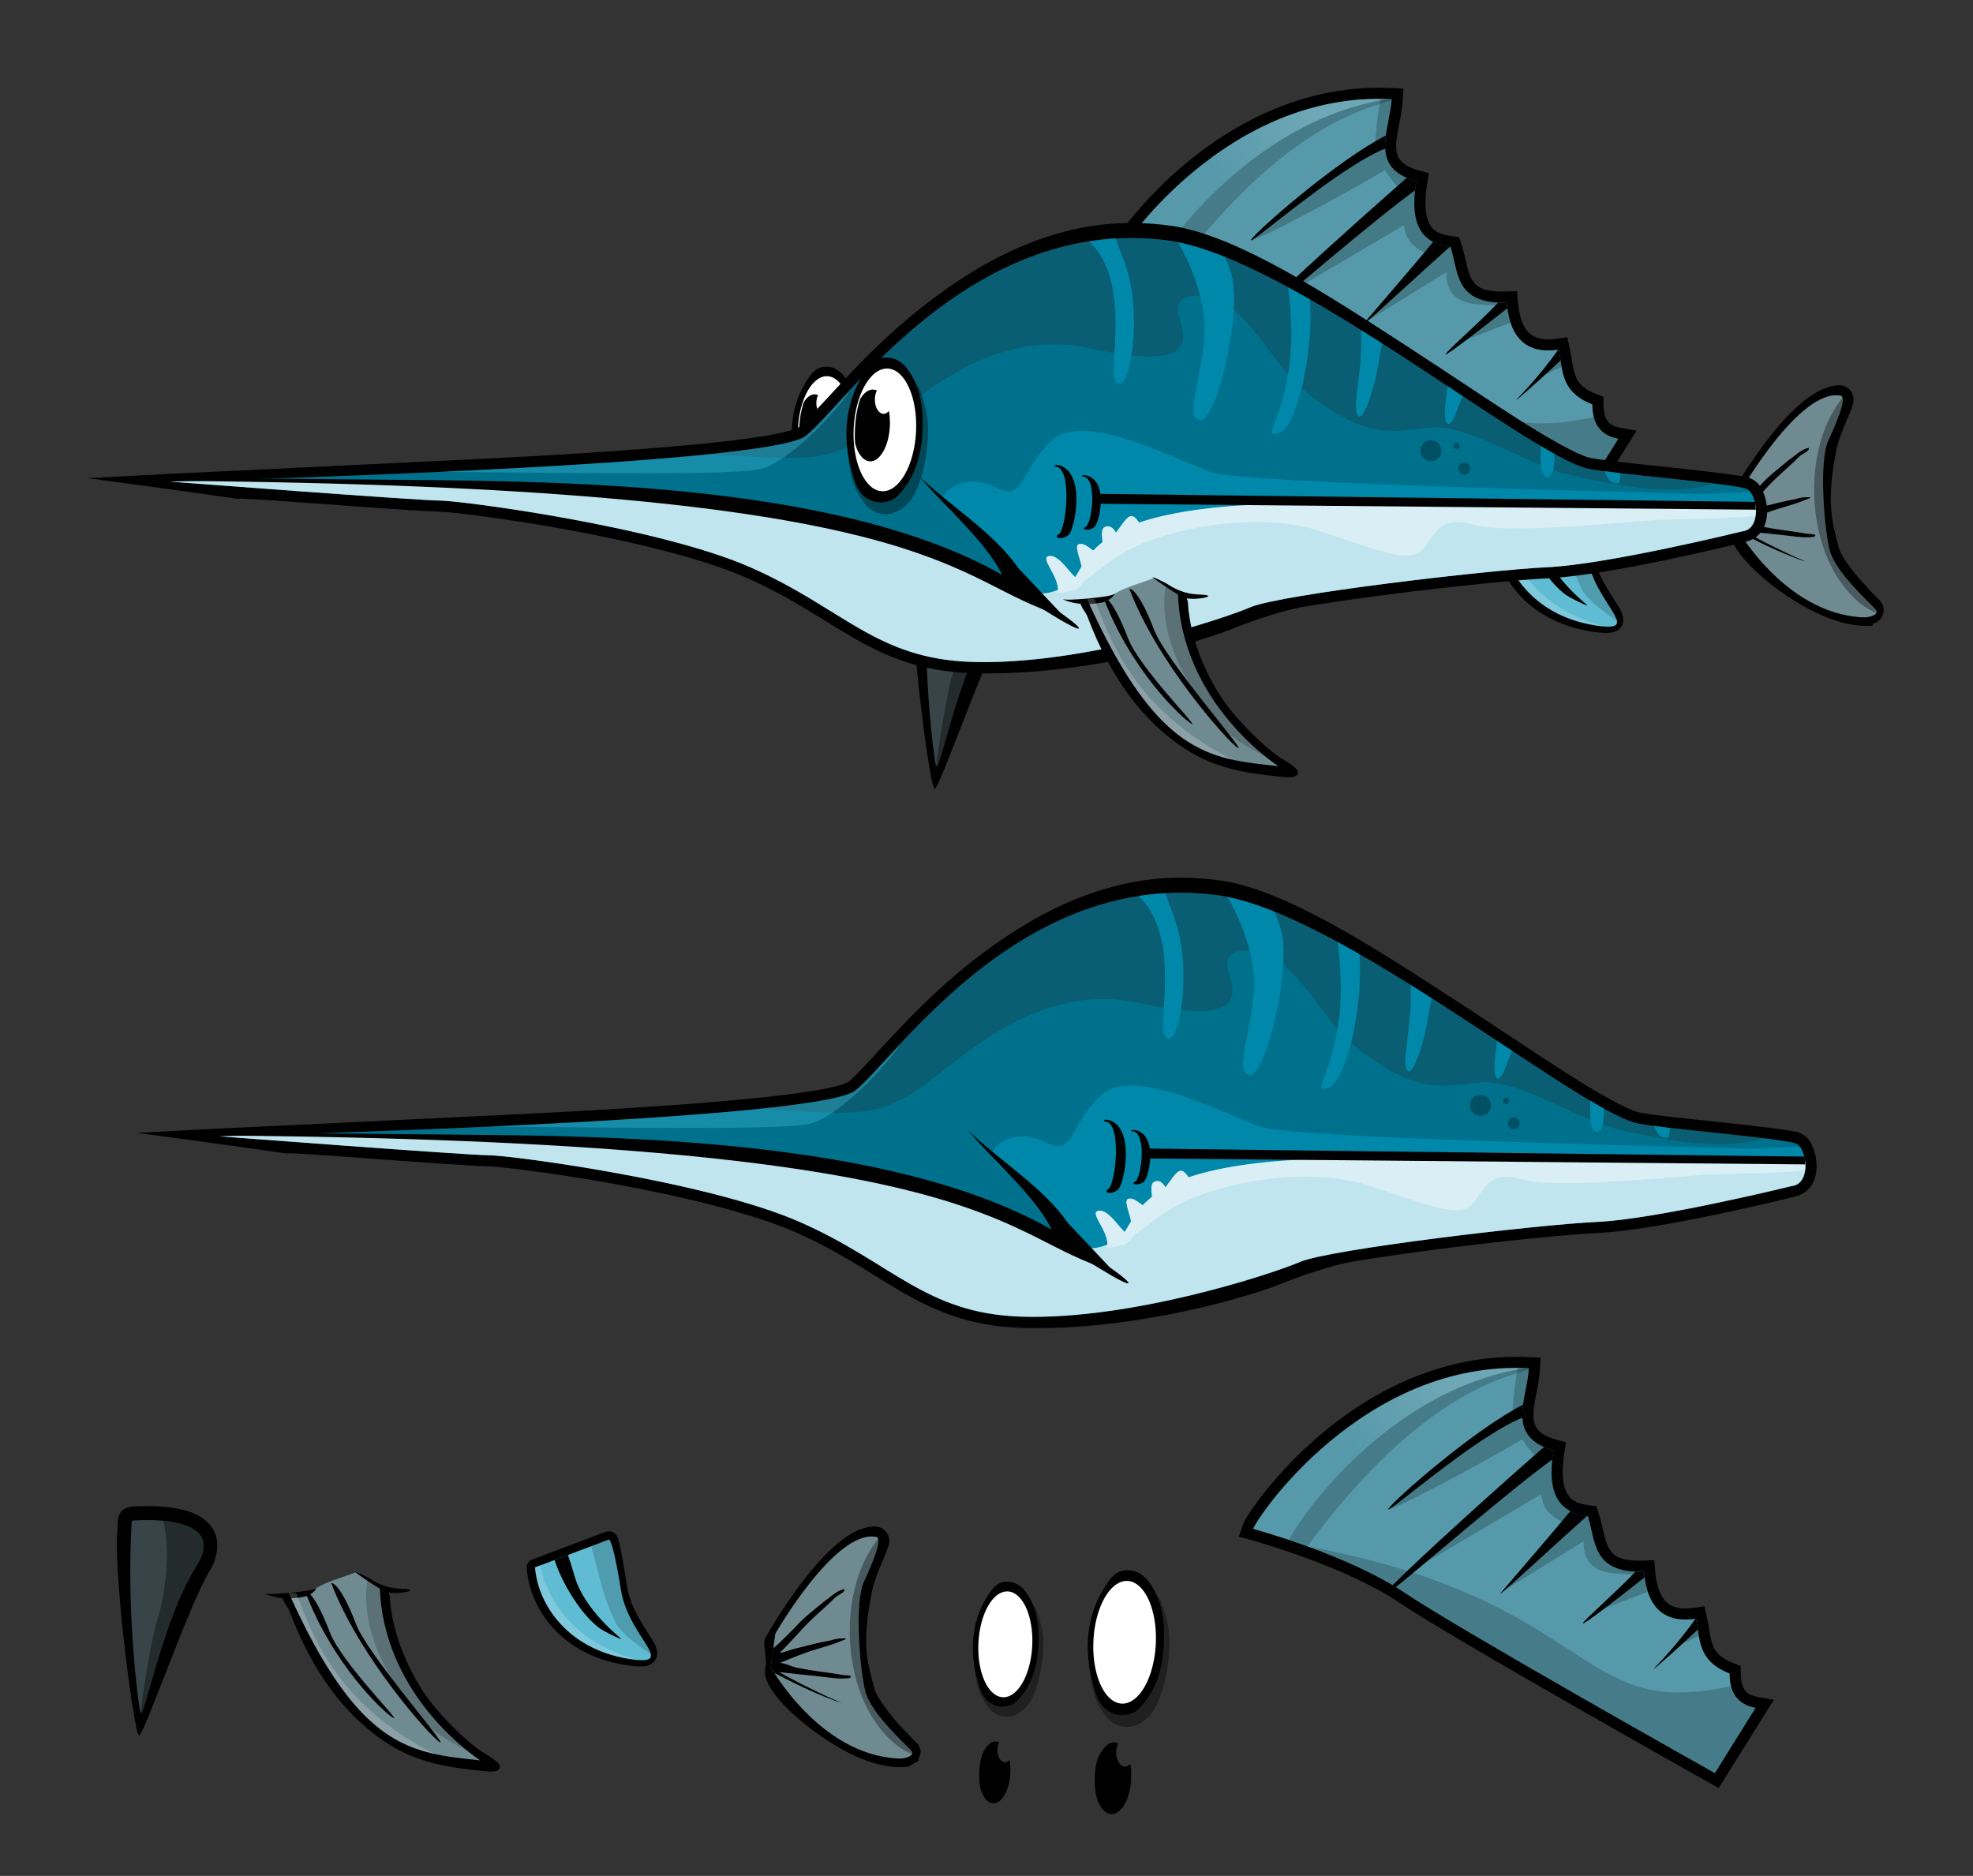 <?xml version="1.0" encoding="UTF-8" standalone="no"?>
<!-- Created with Inkscape (http://www.inkscape.org/) -->

<svg
   xmlns:dc="http://purl.org/dc/elements/1.1/"
   xmlns:cc="http://creativecommons.org/ns#"
   xmlns:rdf="http://www.w3.org/1999/02/22-rdf-syntax-ns#"
   xmlns:svg="http://www.w3.org/2000/svg"
   xmlns="http://www.w3.org/2000/svg"
   xmlns:xlink="http://www.w3.org/1999/xlink"
   xmlns:sodipodi="http://sodipodi.sourceforge.net/DTD/sodipodi-0.dtd"
   xmlns:inkscape="http://www.inkscape.org/namespaces/inkscape"
   width="1124"
   height="1068.634"
   id="svg9729"
   version="1.1"
   inkscape:version="0.48.5 r10040"
   sodipodi:docname="swordfish.svg">
  <rect width="100%" height="100%" fill="#333333" stroke="none"/>
  <defs
     id="defs9731">
    <linearGradient
       inkscape:collect="always"
       id="linearGradient10595">
      <stop
         style="stop-color:#ffffff;stop-opacity:1;"
         offset="0"
         id="stop10597" />
      <stop
         style="stop-color:#ffffff;stop-opacity:0;"
         offset="1"
         id="stop10599" />
    </linearGradient>
    <linearGradient
       inkscape:collect="always"
       xlink:href="#linearGradient10595"
       id="linearGradient10696"
       gradientUnits="userSpaceOnUse"
       x1="333.855"
       y1="519.254"
       x2="316.43"
       y2="529.608" />
    <linearGradient
       inkscape:collect="always"
       xlink:href="#linearGradient10595"
       id="linearGradient10959"
       gradientUnits="userSpaceOnUse"
       x1="333.855"
       y1="519.254"
       x2="316.43"
       y2="529.608" />
    <linearGradient
       inkscape:collect="always"
       xlink:href="#linearGradient10595"
       id="linearGradient11058"
       gradientUnits="userSpaceOnUse"
       x1="333.855"
       y1="519.254"
       x2="316.43"
       y2="529.608" />
  </defs>
  <sodipodi:namedview
     id="base"
     pagecolor="#ffffff"
     bordercolor="#666666"
     borderopacity="1.0"
     inkscape:pageopacity="0.0"
     inkscape:pageshadow="2"
     inkscape:zoom="0.49497475"
     inkscape:cx="326.92122"
     inkscape:cy="470.89626"
     inkscape:document-units="px"
     inkscape:current-layer="layer1"
     showgrid="false"
     inkscape:window-width="1920"
     inkscape:window-height="1018"
     inkscape:window-x="-8"
     inkscape:window-y="-8"
     inkscape:window-maximized="1"
     fit-margin-top="50"
     fit-margin-left="50"
     fit-margin-right="50"
     fit-margin-bottom="50" />
  <g
     inkscape:label="Layer 1"
     inkscape:groupmode="layer"
     id="layer1"
     transform="translate(58.57,-35.937)">
    <rect
       style="opacity:0.416;color:#000000;fill:none;fill-opacity:1;fill-rule:nonzero;stroke:none;stroke-width:4;marker:none;visibility:visible;display:inline;overflow:visible;enable-background:accumulate"
       id="rect11060"
       width="1006.652"
       height="537.591"
       x="-0.263"
       y="528.237" />
    <g
       id="g10995"
       transform="translate(-1091.31,101.015)"
       inkscape:export-filename="C:\Users\Robert\Desktop\swordfish\pieces\icon.png"
       inkscape:export-xdpi="90"
       inkscape:export-ydpi="90">
      <g
         transform="matrix(2.731,0,0,2.731,795.524,-1377.799)"
         id="g10746">
        <path
           sodipodi:nodetypes="csssssc"
           inkscape:connector-curvature="0"
           id="path10748"
           d="m 252.349,574.307 c 0.189,4.609 1.375,7.102 3.043,9.222 1.659,2.11 5.03,2.856 7.857,-0.291 2.685,-2.989 4.305,-12.109 3.043,-16.907 -1.263,-4.798 -1.441,-4.209 -2.325,-4.461 -0.884,-0.253 -5.114,-0.694 -7.387,4.419 -2.273,5.114 -4.23,8.018 -4.23,8.018 z"
           style="opacity:0.372;color:#000000;fill:#000000;fill-opacity:1;fill-rule:nonzero;stroke:none;stroke-width:4;marker:none;visibility:visible;display:inline;overflow:visible;enable-background:accumulate" />
        <g
           id="g10750">
          <path
             sodipodi:nodetypes="cccccccccccccccccc"
             inkscape:connector-curvature="0"
             id="path10752"
             d="m 259.351,557.167 c -2.465,-0.129 -3.592,1.876 -4.784,3.879 -2.694,4.665 -3.129,10.415 -1.834,15.584 0.686,2.53 1.087,4.963 3.532,6.171 1.776,0.824 4.093,0.448 5.328,-1.134 2.746,-2.902 3.901,-6.939 4.098,-10.851 0.255,-3.958 -0.169,-8.232 -2.623,-11.501 -0.867,-1.226 -2.181,-2.117 -3.717,-2.148 z m -0.189,3.996 c 1.508,0.453 2.052,2.113 2.513,3.45 1.217,4.143 0.88,8.779 -1.099,12.633 -0.545,1.087 -1.958,2.683 -3.189,1.534 -1.28,-1.357 -1.755,-3.263 -2.094,-5.049 -0.474,-3.205 -0.123,-6.563 1.1,-9.569 0.523,-1.148 1.228,-2.366 2.399,-2.938 l 0.182,-0.046 0.187,-0.017 z"
             style="font-size:medium;font-style:normal;font-variant:normal;font-weight:normal;font-stretch:normal;text-indent:0;text-align:start;text-decoration:none;line-height:normal;letter-spacing:normal;word-spacing:normal;text-transform:none;direction:ltr;block-progression:tb;writing-mode:lr-tb;text-anchor:start;baseline-shift:baseline;color:#000000;fill:#000000;fill-opacity:1;fill-rule:nonzero;stroke:none;stroke-width:4;marker:none;visibility:visible;display:inline;overflow:visible;enable-background:accumulate;font-family:Sans;-inkscape-font-specification:Sans" />
          <path
             sodipodi:type="arc"
             style="color:#000000;fill:#ffffff;fill-opacity:1;fill-rule:nonzero;stroke:none;stroke-width:4;marker:none;visibility:visible;display:inline;overflow:visible;enable-background:accumulate"
             id="path10754"
             sodipodi:cx="260.42996"
             sodipodi:cy="570.58258"
             sodipodi:rx="5.6189737"
             sodipodi:ry="11.048544"
             d="m 266.049,570.583 c 0,6.102 -2.516,11.049 -5.619,11.049 -3.103,0 -5.619,-4.947 -5.619,-11.049 0,-6.102 2.516,-11.049 5.619,-11.049 3.103,0 5.619,4.947 5.619,11.049 z"
             transform="matrix(0.999,0.047,-0.047,0.999,25.599,-12.068)" />
          <path
             sodipodi:nodetypes="ccscssscc"
             inkscape:connector-curvature="0"
             style="color:#000000;fill:#000000;fill-opacity:1;fill-rule:nonzero;stroke:none;stroke-width:4;marker:none;visibility:visible;display:inline;overflow:visible;enable-background:accumulate"
             d="m 256.536,562.938 c -0.753,0.114 -1.472,0.747 -2.031,1.688 -0.524,1.565 -0.845,3.369 -0.938,5.312 -0.045,0.941 -0.04,1.842 0.031,2.719 0.492,1.86 1.478,3.132 2.656,3.188 1.813,0.086 3.425,-2.747 3.594,-6.312 0.169,-3.565 -1.156,-6.508 -2.969,-6.594 -0.113,-0.005 -0.232,-0.017 -0.344,0 z"
             id="path10756" />
          <path
             sodipodi:type="arc"
             style="color:#000000;fill:#ffffff;fill-opacity:1;fill-rule:nonzero;stroke:none;stroke-width:4;marker:none;visibility:visible;display:inline;overflow:visible;enable-background:accumulate"
             id="path10758"
             sodipodi:cx="258.72531"
             sodipodi:cy="564.7395"
             sodipodi:rx="1.5783633"
             sodipodi:ry="2.5538456"
             d="m 260.304,564.74 c 0,1.41 -0.707,2.554 -1.578,2.554 -0.872,0 -1.578,-1.143 -1.578,-2.554 0,-1.41 0.707,-2.554 1.578,-2.554 0.872,0 1.578,1.143 1.578,2.554 z" />
        </g>
      </g>
      <g
         transform="matrix(3.166,0,0,3.166,720.204,-1646.178)"
         id="g10687">
        <path
           style="font-size:medium;font-style:normal;font-variant:normal;font-weight:normal;font-stretch:normal;text-indent:0;text-align:start;text-decoration:none;line-height:normal;letter-spacing:normal;word-spacing:normal;text-transform:none;direction:ltr;block-progression:tb;writing-mode:lr-tb;text-anchor:start;baseline-shift:baseline;color:#000000;fill:#000000;fill-opacity:1;fill-rule:nonzero;stroke:none;stroke-width:4;marker:none;visibility:visible;display:inline;overflow:visible;enable-background:accumulate;font-family:Sans;-inkscape-font-specification:Sans"
           d="m 349.25,515.25 c -15.489,-0.791 -28.215,6.131 -37.062,13.469 -4.424,3.669 -7.901,7.474 -10.344,10.5 -1.221,1.513 -2.18,2.831 -2.875,3.875 -0.695,1.044 -1.044,1.539 -1.344,2.438 l -0.688,2 2.062,0.562 c 0,0 16.804,4.611 26.656,11.219 5.361,3.596 19.27,11.657 31.938,18.906 12.667,7.25 24.031,13.625 24.031,13.625 l 1.656,0.938 1,-1.625 7.344,-11.75 1.562,-2.5 -2.906,-0.531 c -1.301,-0.237 -1.885,-0.645 -2.312,-1.25 -0.427,-0.605 -0.717,-1.578 -0.719,-2.969 l 0,-1.344 -1.281,-0.5 c -2.562,-1.007 -3.274,-2.054 -3.781,-3.344 -0.507,-1.29 -0.597,-3.036 -1.062,-5.094 l -0.406,-1.812 -1.812,0.281 c -2.435,0.362 -3.93,-0.041 -4.969,-0.969 -1.039,-0.927 -1.841,-2.697 -2.094,-5.688 l -0.156,-1.906 -1.906,0.062 c -4.289,0.133 -5.424,-0.828 -6.25,-2.219 -0.826,-1.391 -1.044,-3.801 -1.875,-6.375 L 361.25,542.062 360,541.906 c -2.703,-0.345 -3.66,-1.225 -4.281,-2.719 -0.622,-1.494 -0.651,-3.953 -0.188,-6.875 l 0.281,-1.75 -1.719,-0.469 c -1.91,-0.531 -2.884,-1.22 -3.406,-1.875 -0.522,-0.655 -0.728,-1.402 -0.75,-2.469 -0.045,-2.133 0.994,-5.207 1.188,-8.406 l 0.125,-2 -2,-0.094 z m -2.469,4 c -0.373,1.991 -0.894,4.199 -0.844,6.594 0.034,1.63 0.448,3.368 1.625,4.844 0.885,1.11 2.268,1.934 3.875,2.594 -0.303,2.647 -0.338,5.198 0.594,7.438 0.968,2.325 3.141,4.063 6.062,4.812 0.429,1.805 0.719,4 2,6.156 1.331,2.24 4.045,3.802 8.125,4.062 0.474,2.73 1.343,5.06 3.062,6.594 1.628,1.453 3.828,1.911 6.188,1.906 0.182,1.267 0.362,2.644 0.969,4.188 0.728,1.853 2.425,3.601 4.938,4.906 0.138,1.469 0.474,2.875 1.312,4.062 0.568,0.804 1.352,1.436 2.25,1.938 l -5.031,8.062 c -1.414,-0.794 -10.566,-5.947 -22.344,-12.688 -12.65,-7.24 -26.663,-15.401 -31.656,-18.75 -9.48,-6.358 -21.933,-9.969 -25.375,-10.938 0.608,-0.897 1.381,-2.003 2.438,-3.312 2.296,-2.845 5.603,-6.441 9.781,-9.906 7.904,-6.555 18.87,-12.538 32.031,-12.562 z"
           id="path10530"
           inkscape:connector-curvature="0" />
        <path
           style="color:#000000;fill:#5699aa;fill-opacity:1;fill-rule:nonzero;stroke:none;stroke-width:12.856;marker:none;visibility:visible;display:inline;overflow:visible;enable-background:accumulate"
           d="m 299.51,546.149 c 0.758,-2.273 19.951,-30.431 49.624,-28.916 -0.336,5.548 -4.301,12.348 4.419,14.773 -0.979,6.168 -0.194,11.054 6.187,11.869 1.445,4.478 0.706,10.267 10.102,9.975 0.555,6.574 3.738,9.293 9.344,8.46 0.811,3.585 0.17,7.534 6.061,9.849 0.004,3.305 1.304,5.573 4.672,6.187 l -7.324,11.743 c 0,0 -45.457,-25.506 -55.811,-32.451 -10.354,-6.945 -27.274,-11.49 -27.274,-11.49 z"
           id="path10520"
           inkscape:connector-curvature="0"
           sodipodi:nodetypes="cccccccccsc" />
        <path
           inkscape:connector-curvature="0"
           style="color:#000000;fill:#000000;fill-opacity:1;fill-rule:nonzero;stroke:none;stroke-width:5;marker:none;visibility:visible;display:inline;overflow:visible;enable-background:accumulate"
           d="m 348.094,523.781 c -8.93,4.576 -23.192,17.098 -24.219,18.719 -1.142,1.804 15.475,-12.899 24.094,-16.375 -0.045,-0.76 0.019,-1.532 0.125,-2.344 z m 3.75,7.625 c -8.33,7.281 -21.73,19.35 -27.25,24.875 0.2,0.118 0.397,0.224 0.594,0.344 6.089,-4.928 21.059,-17.858 28.156,-22.969 0.057,-0.544 0.129,-1.088 0.219,-1.656 -0.641,-0.178 -1.209,-0.371 -1.719,-0.594 z m 4.75,11.531 c -5.178,6.261 -12.159,14.199 -12.688,14.969 0.704,-0.385 11.224,-10.142 15.656,-14.062 -1.172,-0.168 -2.16,-0.474 -2.969,-0.906 z m 11.719,10.906 c -4.149,4.333 -9.287,8.691 -9.469,9.281 -0.163,0.529 6.3,-4.465 11.094,-8.25 -0.045,-0.334 -0.064,-0.675 -0.094,-1.031 -0.543,0.017 -1.054,0.022 -1.531,0 z m 10.781,8.469 c -3.453,4.973 -7.452,8.873 -7.562,9.094 -0.098,0.196 4.727,-4.061 8,-7.156 -0.098,-0.653 -0.199,-1.296 -0.344,-1.938 -0.031,0.005 -0.062,-0.004 -0.094,0 z"
           id="path10532" />
        <path
           inkscape:connector-curvature="0"
           style="opacity:0.142;color:#000000;fill:url(#linearGradient11058);fill-opacity:1;fill-rule:nonzero;stroke:none;stroke-width:4;marker:none;visibility:visible;display:inline;overflow:visible;enable-background:accumulate"
           d="m 346.375,517.188 c -28.104,0.276 -46.141,26.767 -46.875,28.969 0,0 2.652,0.715 6.469,2 0.953,-2.559 17.09,-26.974 42.594,-30.938 -0.734,-0.022 -1.466,-0.038 -2.188,-0.031 z m -38.219,31.75 c 0.758,0.268 1.472,0.51 2.281,0.812 0.007,-0.018 0.024,-0.044 0.031,-0.062 -1.16,-0.386 -1.572,-0.521 -2.312,-0.75 z"
           id="path10570" />
        <path
           style="opacity:0.19;color:#000000;fill:#000000;fill-opacity:1;fill-rule:nonzero;stroke:none;stroke-width:4;marker:none;visibility:visible;display:inline;overflow:visible;enable-background:accumulate"
           d="m 348.531,517.219 c -25.486,3.978 -41.61,28.379 -42.562,30.938 0.945,0.317 1.931,0.646 3,1.031 0.1,0.036 0.18,0.057 0.281,0.094 0.018,0.006 0.014,-0.006 0.031,0 22.963,-31.204 39.76,-30.685 39.844,-32.062 -0.2,-0.01 -0.395,0.008 -0.594,0 z"
           id="path10577"
           inkscape:connector-curvature="0"
           sodipodi:nodetypes="ccccccc" />
        <path
           inkscape:connector-curvature="0"
           style="opacity:0.212;color:#000000;fill:#000000;fill-opacity:1;fill-rule:nonzero;stroke:none;stroke-width:4;marker:none;visibility:visible;display:inline;overflow:visible;enable-background:accumulate"
           d="m 347.125,517.188 c -0.616,3.396 -0.906,6.667 -0.906,8.125 0,0.333 0.063,0.701 0.156,1.094 -5.496,3.478 -21.494,14.85 -22.281,16.031 -0.715,1.073 16.152,-7.808 23.844,-12.438 0.858,1.423 1.889,2.688 2.719,3.281 0.344,0.246 0.505,0.667 0.594,1.188 l -3.312,2 -19.531,16.969 22.938,-13.531 c 0.136,1.176 0.481,2.312 1.312,3.219 1.347,1.469 2.937,1.954 4.219,2.156 L 345,557 l 13.969,-8.625 c -0.037,2.267 0.695,5.233 5.062,5.719 1.888,0.21 3.85,0.25 5.719,0.219 l -7.531,6.344 8.312,-3.219 c -0.297,-0.908 -0.5,-1.963 -0.625,-3.125 -0.017,-0.158 -0.049,-0.306 -0.062,-0.469 -9.395,0.292 -8.649,-5.49 -10.094,-9.969 -0.392,-0.05 -0.772,-0.107 -1.125,-0.188 -0.034,-0.008 -0.06,-0.023 -0.094,-0.031 -2.985,-0.721 -4.471,-2.546 -5.031,-5.031 -0.178,-0.787 -0.272,-1.651 -0.281,-2.562 -0.009,-0.853 0.049,-1.751 0.156,-2.688 0.007,-0.064 0.023,-0.123 0.031,-0.188 0.048,-0.395 0.092,-0.78 0.156,-1.188 -2.725,-0.758 -4.221,-1.933 -4.969,-3.375 -0.279,-0.538 -0.433,-1.118 -0.531,-1.719 -0.017,-0.104 -0.05,-0.207 -0.062,-0.312 -0.01,-0.082 0.007,-0.167 0,-0.25 -0.023,-0.261 -0.063,-0.514 -0.062,-0.781 10e-6,-0.032 -3.1e-4,-0.062 0,-0.094 0.021,-2.624 1.026,-5.581 1.188,-8.25 -0.674,-0.034 -1.337,-0.027 -2,-0.031 z M 379.5,564 l -4.219,3.438 4.438,-2.031 C 379.638,564.943 379.57,564.466 379.5,564 z"
           id="path10585" />
        <path
           inkscape:connector-curvature="0"
           style="opacity:0.19;color:#000000;fill:#000000;fill-opacity:1;fill-rule:nonzero;stroke:none;stroke-width:4;marker:none;visibility:visible;display:inline;overflow:visible;enable-background:accumulate"
           d="m 309.438,549.344 c 5.492,2.001 12.222,4.846 17.344,8.281 10.354,6.945 55.812,32.469 55.812,32.469 l 7.312,-11.75 c -2.537,-0.463 -3.886,-1.861 -4.406,-3.938 -2.825,0.705 -5.893,1.12 -9.219,1.156 -18.465,0.199 -21.662,-17.872 -66.844,-26.219 z"
           id="path10590" />
      </g>
      <g
         transform="matrix(3.166,0,0,3.166,720.204,-1650.975)"
         id="g10649">
        <path
           sodipodi:nodetypes="csssscc"
           inkscape:connector-curvature="0"
           id="path10644"
           d="m 412.269,591.291 c 0,0 10.208,-18.148 17.425,-18.562 0.501,-0.029 -2.266,5.071 -2.967,8.523 -2.161,10.641 -0.568,14.71 0.442,18.814 1.01,4.104 8.377,10.914 8.272,10.924 -9.421,0.975 -25.674,-13.067 -22.793,-15.912 z"
           style="color:#000000;fill:#918a6f;fill-opacity:1;fill-rule:nonzero;stroke:#000000;stroke-width:5;stroke-linejoin:round;stroke-miterlimit:4;stroke-dasharray:none;marker:none;visibility:visible;display:inline;overflow:visible;enable-background:accumulate" />
        <path
           style="color:#000000;fill:#6f8a91;fill-opacity:1;fill-rule:nonzero;stroke:none;stroke-width:12.856;marker:none;visibility:visible;display:inline;overflow:visible;enable-background:accumulate"
           d="m 411.763,589.523 c 0,0 10.733,-18.751 18.12,-17.425 1.305,0.234 -0.748,4.939 -2.21,8.144 -1.656,3.633 -0.758,15.468 0.253,19.572 1.01,4.104 7.45,9.786 8.271,10.733 0.821,0.947 -1.074,1.502 -2.21,1.452 -14.332,-0.631 -23.044,-16.478 -23.044,-16.478 z"
           id="path10522"
           inkscape:connector-curvature="0"
           sodipodi:nodetypes="cssssscc" />
        <path
           style="color:#000000;fill:#000000;fill-opacity:1;fill-rule:nonzero;stroke:none;stroke-width:5;marker:none;visibility:visible;display:inline;overflow:visible;enable-background:accumulate"
           d="m 424.156,581.5 c -1.448,0.318 -2.441,1.446 -3.594,2.219 -1.792,1.504 -3.674,2.884 -5.219,4.656 -1.316,1.261 -2.561,2.623 -3.969,3.812 l -0.438,3.344 c 0,0 0.262,0.436 0.656,1.062 3.505,1.828 7.05,3.575 10.75,4.938 0.602,0.198 2.064,0.746 0.688,0.156 -2.299,-0.947 -4.55,-2.111 -6.812,-3.219 -1.245,-0.685 -2.574,-1.332 -3.781,-2.062 2.212,0.335 4.478,0.493 6.688,0.75 2.011,0.171 3.988,0.641 6,0.344 1.003,-0.639 -1.329,-0.411 -1.875,-0.656 -2.253,-0.37 -4.644,-0.614 -6.938,-1.062 -1.661,-0.248 -1.994,-0.72 -3.652,-1.022 2.701,-1.096 4.178,-1.771 6.964,-2.571 1.245,-0.401 2.504,-0.724 3.656,-1.219 0.482,-0.239 2.149,-0.639 0.531,-0.594 -0.691,10e-4 -1.303,0.121 -2.031,0.344 -2.027,0.375 -4.075,0.89 -6.094,1.406 -0.898,0.182 -3.012,1.028 -3.094,0.781 2.088,-1.954 3.862,-4.229 5.969,-6.188 1.291,-1.223 2.684,-2.372 3.875,-3.625 0.428,-0.481 2.081,-1.042 1.719,-1.594 z"
           id="path10626"
           inkscape:connector-curvature="0"
           sodipodi:nodetypes="cccccccccccccccccccccccc" />
        <path
           style="opacity:0.345;color:#000000;fill:#000000;fill-opacity:1;fill-rule:nonzero;stroke:none;stroke-width:5;marker:none;visibility:visible;display:inline;overflow:visible;enable-background:accumulate"
           d="m 430.25,572.5 c -5.511,6.882 -6.459,18.413 -3.302,27.343 1.851,5.237 5.57,9.91 9.396,11.344 0.08,-0.184 0.049,-0.419 -0.156,-0.656 -0.821,-0.947 -7.24,-6.615 -8.25,-10.719 -1.01,-4.104 -1.906,-15.93 -0.25,-19.562 1.238,-2.715 2.876,-6.512 2.562,-7.75 z"
           id="path10639"
           inkscape:connector-curvature="0"
           sodipodi:nodetypes="cscsssc" />
      </g>
      <g
         transform="matrix(3.166,0,0,3.166,720.204,-1650.975)"
         id="g10680">
        <path
           sodipodi:nodetypes="csscc"
           inkscape:connector-curvature="0"
           id="path10660"
           d="m 368.832,596.973 c 0.505,6.882 5.856,14.834 17.488,16.226 7.387,0.884 -1.073,-4.23 -2.399,-12.501 -1.12,-6.986 -1.515,-8.839 -1.831,-8.713 -0.316,0.126 -13.258,4.988 -13.258,4.988 z"
           style="color:#000000;fill:#918a6f;fill-opacity:1;fill-rule:nonzero;stroke:#000000;stroke-width:3;stroke-linejoin:round;stroke-miterlimit:4;stroke-dasharray:none;marker:none;visibility:visible;display:inline;overflow:visible;enable-background:accumulate" />
        <path
           style="color:#000000;fill:#5fbcd3;fill-opacity:1;fill-rule:nonzero;stroke:none;stroke-width:12.856;marker:none;visibility:visible;display:inline;overflow:visible;enable-background:accumulate"
           d="m 368.832,596.973 c 0.505,6.882 6.235,15.213 17.867,16.604 7.387,0.884 -1.073,-4.23 -2.399,-12.501 -1.12,-6.986 -1.894,-9.218 -2.21,-9.091 -0.316,0.126 -13.258,4.988 -13.258,4.988 z"
           id="path10524"
           inkscape:connector-curvature="0"
           sodipodi:nodetypes="csscc" />
        <path
           inkscape:connector-curvature="0"
           style="color:#000000;fill:#000000;fill-opacity:1;fill-rule:nonzero;stroke:none;stroke-width:5;marker:none;visibility:visible;display:inline;overflow:visible;enable-background:accumulate"
           d="m 374.75,594.75 c -1.173,0.441 -1.488,0.561 -2.406,0.906 1.869,5.594 6.001,11.232 8.875,12.75 3.346,1.768 3.094,1.375 3.094,1.375 0,0 -6.639,-5.158 -8.344,-11.156 -0.5,-1.758 -0.896,-2.934 -1.219,-3.875 z"
           id="path10655" />
        <path
           inkscape:connector-curvature="0"
           style="opacity:0.168;color:#000000;fill:#000000;fill-opacity:1;fill-rule:nonzero;stroke:none;stroke-width:3;marker:none;visibility:visible;display:inline;overflow:visible;enable-background:accumulate"
           d="m 382.094,592 c -0.075,0.03 -1.978,0.756 -3.125,1.188 1.901,7.094 2.147,9.082 4.312,13.625 0.823,1.725 3.345,3.796 6.375,5.781 -0.376,-1.851 -4.455,-5.986 -5.344,-11.531 -1.12,-6.986 -1.903,-9.189 -2.219,-9.062 z"
           id="path10670" />
        <path
           inkscape:connector-curvature="0"
           style="opacity:0.195;color:#000000;fill:#ffffff;fill-opacity:1;fill-rule:nonzero;stroke:none;stroke-width:3;marker:none;visibility:visible;display:inline;overflow:visible;enable-background:accumulate"
           d="m 369.75,596.625 c -0.113,0.043 -0.906,0.344 -0.906,0.344 0.505,6.882 6.212,15.202 17.844,16.594 0.284,0.034 0.512,0.046 0.75,0.062 -11.411,-2.889 -16.408,-10.719 -17.688,-17 z"
           id="path10672" />
      </g>
      <g
         transform="matrix(3.166,0,0,3.166,731.397,-1646.566)"
         id="g10619">
        <path
           style="font-size:medium;font-style:normal;font-variant:normal;font-weight:normal;font-stretch:normal;text-indent:0;text-align:start;text-decoration:none;line-height:normal;letter-spacing:normal;word-spacing:normal;text-transform:none;direction:ltr;block-progression:tb;writing-mode:lr-tb;text-anchor:start;baseline-shift:baseline;color:#000000;fill:#000000;fill-opacity:1;fill-rule:nonzero;stroke:none;stroke-width:5;marker:none;visibility:visible;display:inline;overflow:visible;enable-background:accumulate;font-family:Sans;-inkscape-font-specification:Sans"
           d="m 264.688,600.188 c -1.536,0.144 -3.477,-0.311 -4.585,1.056 -0.867,1.206 -0.503,2.786 -0.704,4.175 -0.424,8.553 3.086,36.007 3.968,36.013 0.918,0.006 8.971,-23.68 12.892,-29.908 1.385,-2.435 1.824,-5.856 -0.232,-8.062 -2.218,-2.461 -5.734,-2.93 -8.859,-3.202 -0.825,-0.055 -1.652,-0.076 -2.479,-0.072 z m -0.219,5.031 c 2.628,0.043 5.582,-0.068 7.8,1.565 0.784,1.479 -0.979,2.879 -1.509,4.188 -3.034,5.351 -4.855,11.27 -6.541,17.154 -0.493,-4.963 -0.225,-9.964 -0.117,-14.941 0.092,-2.656 0.218,-5.312 0.367,-7.966 z"
           id="path10609"
           inkscape:connector-curvature="0"
           sodipodi:nodetypes="cccsccccccccccc" />
        <path
           style="color:#000000;fill:#374548;fill-opacity:1;fill-rule:nonzero;stroke:none;stroke-width:12.856;marker:none;visibility:visible;display:inline;overflow:visible;enable-background:accumulate"
           d="m 262.054,602.809 c -0.982,15.446 0.982,31.875 1.518,34.375 0.536,2.5 3.839,-16.25 10.089,-26.161 6.25,-9.911 -11.607,-8.214 -11.607,-8.214 z"
           id="path10528"
           inkscape:connector-curvature="0" />
        <path
           inkscape:connector-curvature="0"
           style="opacity:0.372;color:#000000;fill:#000000;fill-opacity:1;fill-rule:nonzero;stroke:none;stroke-width:5;marker:none;visibility:visible;display:inline;overflow:visible;enable-background:accumulate"
           d="m 267.719,602.812 c 1.548,6.594 -0.086,14.852 -1.031,17.688 -0.96,2.879 -2.424,11.769 -3.062,16.812 0.004,0.008 -0.004,0.025 0,0.031 0.687,1.164 3.977,-16.712 10.031,-26.312 3.811,-6.043 -1.336,-7.791 -5.938,-8.219 z"
           id="path10614" />
      </g>
      <g
         transform="matrix(3.166,0,0,3.166,720.204,-1905.23)"
         id="g10760">
        <path
           style="font-size:medium;font-style:normal;font-variant:normal;font-weight:normal;font-stretch:normal;text-indent:0;text-align:start;text-decoration:none;line-height:normal;letter-spacing:normal;word-spacing:normal;text-transform:none;direction:ltr;block-progression:tb;writing-mode:lr-tb;text-anchor:start;baseline-shift:baseline;color:#000000;fill:#000000;fill-opacity:1;fill-rule:nonzero;stroke:none;stroke-width:4;marker:none;visibility:visible;display:inline;overflow:visible;enable-background:accumulate;font-family:Sans;-inkscape-font-specification:Sans"
           d="m 302.844,621.343 c -15.5,-0.161 -28.419,7.424 -38.312,15.214 -5.653,4.452 -10.337,9.209 -14.062,13.188 -3.726,3.978 -6.614,7.254 -8,8.344 0.026,-0.021 -0.683,0.361 -1.75,0.656 -1.067,0.295 -2.518,0.611 -4.281,0.906 -3.527,0.59 -8.28,1.144 -13.781,1.656 -11.002,1.025 -25.064,1.885 -38.906,2.562 -27.59,1.351 -54.129,2.595 -54.312,2.6 -6.3e-4,2e-5 -14.929,0.789 -14.929,0.789 l 14.617,1.98 c 0,0 12.308,1.736 12.309,1.736 0.18,0.014 -1.018,-0.263 10.535,0.583 5.824,0.426 11.768,0.867 16.5,1.188 4.732,0.32 8.06,0.531 9.312,0.531 0.581,0 3.688,0.296 7.781,0.844 4.093,0.548 9.391,1.34 15.062,2.375 11.342,2.071 24.281,5.11 32.281,8.625 8.132,3.573 13.66,7.587 19.5,10.938 5.84,3.351 12.066,5.978 21.031,6.281 20.321,0.687 41.894,-5.757 47.701,-8.246 0.762,-0.327 7.652,-2.926 12.018,-3.661 4.366,-0.735 9.82,-1.526 15.469,-2.25 11.297,-1.448 23.36,-2.661 28.625,-2.906 11.328,-0.527 34.602,-6.315 35.094,-6.438 0.005,-10e-4 0.281,-0.062 0.281,-0.062 l 0,-0.031 c 1.35,-0.235 2.527,-1.053 3.156,-2.062 0.675,-1.084 0.896,-2.252 0.906,-3.375 0.01,-1.123 -0.192,-2.205 -0.562,-3.188 -0.37,-0.983 -0.826,-1.94 -1.969,-2.594 -0.949,-0.542 -1.395,-0.497 -2.281,-0.656 -0.886,-0.159 -1.994,-0.302 -3.281,-0.469 -2.575,-0.334 -5.845,-0.71 -9.156,-1.062 -3.311,-0.352 -6.651,-0.682 -9.375,-1 -2.724,-0.318 -5.005,-0.662 -5.438,-0.781 -2.274,-0.625 -7.083,-3.307 -12.875,-7 -5.792,-3.693 -12.725,-8.407 -20,-13.125 -14.55,-9.436 -30.29,-19.726 -42.094,-21.558 l -0.031,0 c -2.319,-0.328 -4.567,-0.508 -6.781,-0.531 z m -0.062,4.714 c 2.05,0.022 4.165,0.196 6.312,0.5 l 0,-0.031 c 10.169,1.59 26.021,10.88 40.469,20.25 7.23,4.689 14.163,9.383 20.031,13.125 5.869,3.742 10.529,6.546 14,7.5 1.263,0.347 3.236,0.584 6,0.906 2.764,0.322 6.133,0.679 9.438,1.031 3.305,0.352 6.557,0.706 9.062,1.031 1.253,0.163 2.322,0.299 3.094,0.438 0.771,0.139 1.476,0.477 0.969,0.188 -0.259,-0.148 0.041,0.058 0.219,0.531 0.178,0.473 0.318,1.153 0.312,1.75 -0.005,0.597 -0.148,1.098 -0.281,1.312 -0.134,0.214 -0.116,0.213 -0.469,0.25 l -0.125,0.031 -0.156,0.031 c 0,0 -24.324,5.897 -34.594,6.375 -5.594,0.26 -17.569,1.512 -28.938,2.969 -5.684,0.728 -11.207,1.501 -15.656,2.25 -4.449,0.749 -7.611,1.347 -9.5,2.156 -4.8,2.057 -30.314,10.333 -49.406,9.688 -8.275,-0.28 -13.586,-2.554 -19.156,-5.75 -5.57,-3.196 -11.34,-7.406 -19.875,-11.156 -8.667,-3.808 -21.706,-6.779 -33.188,-8.875 -5.741,-1.048 -11.092,-1.85 -15.25,-2.406 -4.158,-0.557 -6.936,-0.875 -8.312,-0.875 -0.658,0 -4.344,-0.212 -9.062,-0.531 -0.904,-0.061 -2.172,-0.15 -3.156,-0.219 8.146,-0.301 9.036,-0.23 18.375,-0.688 13.874,-0.679 27.983,-1.528 39.094,-2.562 5.556,-0.517 10.366,-1.069 14.062,-1.688 1.848,-0.309 3.406,-0.646 4.688,-1 1.282,-0.354 2.246,-0.629 3.156,-1.344 2.149,-1.689 4.772,-4.836 8.438,-8.75 3.665,-3.914 8.245,-8.52 13.656,-12.781 9.469,-7.457 21.401,-13.813 35.75,-13.656 z"
           id="path10710"
           inkscape:connector-curvature="0"
           sodipodi:nodetypes="csscssssccccsssssssssssscccssssssssssscccccccssssssssccscccssssssssssccssssssscc" />
        <path
           style="color:#000000;fill:#0088aa;fill-opacity:1;stroke:none;stroke-width:12.856;marker:none;visibility:visible;display:inline;overflow:visible;enable-background:accumulate"
           d="m 129.3,667.873 c 0,0 107.329,-2.652 114.4,-8.207 7.071,-5.556 29.926,-40.154 65.66,-35.103 21.971,3.409 63.261,37.754 74.751,40.911 3.392,0.932 27.274,2.778 29.042,3.788 1.768,1.01 2.652,7.197 -1.01,7.576 0,0 -24.117,5.935 -34.977,6.44 -10.859,0.505 -48.109,4.925 -53.412,7.197 -5.303,2.273 -30.549,10.515 -50.255,9.849 -17.241,-0.583 -23.107,-9.723 -39.775,-17.046 -16.668,-7.324 -52.023,-11.996 -55.937,-11.996 -3.822,0 -48.487,-3.409 -48.487,-3.409 z"
           id="path9750"
           inkscape:connector-curvature="0"
           sodipodi:nodetypes="cscsscsssssc" />
        <path
           inkscape:connector-curvature="0"
           id="path10768"
           transform="translate(-703.571,78.287)"
           d="m 845.125,589.25 c -7.097,0.22 -12.25,0.344 -12.25,0.344 0,0 44.647,3.406 48.469,3.406 3.914,0 39.27,4.676 55.938,12 16.668,7.324 22.54,16.449 39.781,17.031 19.707,0.666 44.947,-7.571 50.25,-9.844 5.303,-2.273 42.578,-6.682 53.438,-7.188 10.859,-0.505 34.969,-6.438 34.969,-6.438 1.571,-0.162 2.287,-1.408 2.469,-2.844 0.013,-0.103 0.023,-0.209 0.031,-0.312 0.015,-0.209 0.036,-0.413 0.031,-0.625 -9e-4,-0.052 0,-0.104 0,-0.156 -0.013,-0.264 -0.053,-0.523 -0.094,-0.781 L 1036.031,593 l -7.687,0.75 c 0,0 -0.783,0.019 -2.094,0.094 -0.723,0.035 -1.246,0.074 -2.344,0.156 -1.784,0.134 -3.882,0.337 -6.219,0.656 -3.469,0.474 -7.228,1.219 -10.438,2.312 -0.043,-0.063 -0.077,-0.119 -0.125,-0.188 -0.884,-1.263 -1.52,-1.39 -2.656,0.125 -1.124,1.499 -1.37,1.867 -1.375,1.875 -0.033,-0.07 -0.797,-1.617 -2.031,-1 -0.663,0.331 -0.506,1.57 -0.375,2.688 -0.079,0.063 -0.174,0.125 -0.25,0.188 -0.236,0.194 -0.449,0.404 -0.656,0.594 -0.08,0.072 -0.174,0.147 -0.25,0.219 -0.184,0.175 -0.37,0.363 -0.531,0.531 -0.794,-0.543 -1.596,-1.352 -2.5,-1.188 -0.974,0.177 0.019,2.218 0.406,4.031 -0.021,0.038 -0.042,0.088 -0.062,0.125 -0.174,0.308 -0.336,0.592 -0.5,0.875 -0.158,0.28 -0.327,0.555 -0.5,0.812 -0.028,0.042 -0.065,0.084 -0.094,0.125 -1.19,-1.068 -2.924,-3.902 -4.531,-3.812 -2.123,0.118 1.469,3.336 1.438,6.125 -0.041,0.016 -0.084,0.016 -0.125,0.031 -0.093,0.036 -0.19,0.093 -0.281,0.125 -0.177,0.059 -0.363,0.108 -0.531,0.156 -3.767,1.089 -6.298,-0.687 -8.219,-2.156 -2.147,-1.641 -31.812,-9.969 -31.812,-9.969 l -30.812,-5.438 -49,-2.25 c 0,0 -12.554,-0.171 -26.75,-0.344 z"
           style="color:#000000;fill:#c1e5ee;fill-opacity:1;stroke:none;stroke-width:12.856;marker:none;visibility:visible;display:inline;overflow:visible;enable-background:accumulate" />
        <path
           inkscape:connector-curvature="0"
           id="path10798"
           transform="translate(-703.571,78.287)"
           d="m 1036.031,593 -7.687,0.75 c 0,0 -12.557,0.309 -21.094,3.219 -0.043,-0.063 -0.077,-0.119 -0.125,-0.188 -0.884,-1.263 -1.52,-1.39 -2.656,0.125 -1.124,1.499 -1.37,1.867 -1.375,1.875 -0.033,-0.07 -0.797,-1.617 -2.031,-1 -0.663,0.331 -0.506,1.57 -0.375,2.688 -0.664,0.529 -1.224,1.047 -1.688,1.531 -0.794,-0.543 -1.596,-1.352 -2.5,-1.188 -0.974,0.177 0.019,2.218 0.406,4.031 -0.404,0.71 -0.743,1.35 -1.156,1.938 -1.19,-1.068 -2.924,-3.902 -4.531,-3.812 -2.123,0.118 1.469,3.336 1.438,6.125 -0.315,0.123 -0.637,0.226 -0.938,0.312 0.31,0.002 0.616,-0.005 0.906,-0.031 -0.011,0.098 -0.01,0.185 -0.031,0.281 0,0 2.897,-0.242 3.781,-1 0.343,-0.294 0.737,-0.788 1.156,-1.312 2.245,-1.554 4.502,-3.699 8,-5.531 7.5,-3.929 23.232,-6.946 34.125,-3.375 10.893,3.571 16.429,6.076 18.75,3.219 2.322,-2.857 3.022,-6.067 9.094,-4.281 6.071,1.786 29.098,-0.728 33.562,-0.906 4.464,-0.179 12.138,-0.183 16.781,-0.719 0.106,-0.012 0.234,-0.021 0.344,-0.031 0.078,-0.615 0.067,-1.255 -0.031,-1.875 L 1036.031,593 z"
           style="opacity:0.394;color:#000000;fill:#ffffff;fill-opacity:1;stroke:none;stroke-width:12.856;marker:none;visibility:visible;display:inline;overflow:visible;enable-background:accumulate" />
        <path
           inkscape:connector-curvature="0"
           id="path10773"
           transform="translate(-703.571,78.287)"
           d="m 1004.781,545.781 c -31.071,0.668 -50.981,30.472 -57.5,35.594 -5.292,4.158 -66.729,6.708 -97.312,7.719 l 0.875,0.188 35.406,0.406 27.156,1.875 c 0,0 20.348,1.768 22.938,2.125 2.589,0.357 20.812,3.5 20.812,3.5 0,0 11.607,3.924 12.5,4.281 C 970.549,601.826 985,608.438 985,608.438 c 0,0 -2.853,-5.549 -4.281,-7.156 -1.429,-1.607 -8.482,-6.406 -8.75,-8.281 -0.268,-1.875 4.112,-5.022 9.469,-2.344 5.357,2.679 4.201,-3.022 10.094,-8.469 5.893,-5.446 22.473,3.576 28.813,5.719 6.339,2.143 80.009,3.576 84.562,3.844 2.351,0.138 7.627,-0.06 12.344,-0.281 -0.165,-0.214 -0.342,-0.392 -0.531,-0.5 -1.768,-1.01 -25.64,-2.849 -29.031,-3.781 -11.491,-3.157 -52.779,-37.497 -74.75,-40.906 -2.792,-0.395 -5.523,-0.557 -8.156,-0.5 z M 833.688,589.562 c -0.101,0.003 -0.812,0.031 -0.812,0.031 0,0 0.609,0.03 0.625,0.031 0.064,-0.019 0.125,-0.042 0.188,-0.062 z"
           style="opacity:0.173;color:#000000;fill:#000000;fill-opacity:1;stroke:none;stroke-width:12.856;marker:none;visibility:visible;display:inline;overflow:visible;enable-background:accumulate" />
        <path
           style="color:#000000;fill:#000000;fill-opacity:1;fill-rule:nonzero;stroke:none;stroke-width:3;marker:none;visibility:visible;display:inline;overflow:visible;enable-background:accumulate"
           d="m 130.183,667.747 c -0.593,-0.76 23.195,-0.307 45.835,-0.131 34.805,0.271 77.054,2.299 103.037,17.051 -3.035,-6.142 -9.96,-11.875 -15.026,-17.804 5.836,5.539 13.485,10.175 17.916,16.578 l 7.527,7.981 c 5.207,3.671 4.271,3.982 -1.661,0.309 -0.541,-0.335 -1.313,-0.838 -1.887,-1.066 -17.355,-6.88 -24.444,-21.834 -155.741,-22.919 z"
           id="path10698"
           inkscape:connector-curvature="0"
           sodipodi:nodetypes="csccccssc" />
        <path
           sodipodi:nodetypes="scccccccscccsccscssccssscsccccs"
           inkscape:connector-curvature="0"
           id="path10780"
           transform="translate(-703.571,78.287)"
           d="m 1004.781,545.781 c -31.071,0.668 -50.981,30.472 -57.5,35.594 -0.099,0.077 -0.206,0.143 -0.344,0.219 -0.103,0.059 -0.187,0.098 -0.312,0.156 -0.238,0.111 -0.558,0.236 -0.875,0.344 -0.035,0.012 -0.058,0.019 -0.094,0.031 -0.161,0.054 -0.289,0.103 -0.469,0.156 -0.259,0.077 -0.516,0.143 -0.812,0.219 -0.073,0.019 -0.144,0.044 -0.219,0.062 -0.406,0.101 -0.842,0.183 -1.312,0.281 -0.136,0.028 -0.297,0.066 -0.438,0.094 -0.326,0.065 -0.616,0.123 -0.969,0.188 -0.665,0.122 -1.369,0.226 -2.125,0.344 -0.12,0.019 -0.222,0.044 -0.344,0.062 -0.858,0.131 -1.757,0.249 -2.719,0.375 -0.074,0.01 -0.144,0.021 -0.219,0.031 -1.875,0.246 -3.908,0.489 -6.125,0.719 17.954,1.125 20.06,1.11 26.156,-1.938 7.5,-3.75 21.969,-21.442 41.969,-17.156 20,4.286 17.574,-1.382 16.324,-6.025 -0.914,-3.393 2.855,-4.291 8.215,-2.409 9.101,7.773 8.492,12.07 17.117,18.184 9.975,7.071 14.028,4.941 20.594,4.562 6.566,-0.379 17.18,6.796 24.125,8.438 6.127,1.448 18.343,4.274 26.25,1.625 -7.805,-0.958 -20.549,-2.085 -22.969,-2.75 -10.904,-2.996 -48.619,-34.046 -71.219,-40.125 -0.02,-0.005 -0.043,0.005 -0.063,0 -0.588,-0.158 -1.179,-0.309 -1.75,-0.438 -0.591,-0.133 -1.158,-0.257 -1.719,-0.344 -2.792,-0.395 -5.523,-0.557 -8.156,-0.5 z"
           style="opacity:0.416;color:#000000;fill:#164450;fill-opacity:1;stroke:none;stroke-width:12.856;marker:none;visibility:visible;display:inline;overflow:visible;enable-background:accumulate" />
        <path
           style="color:#000000;fill:#000000;fill-opacity:1;fill-rule:nonzero;stroke:none;stroke-width:3;marker:none;visibility:visible;display:inline;overflow:visible;enable-background:accumulate"
           d="m 288.719,664.87 c 0,0 -0.563,0.306 0,0.344 2.99,0.202 1.892,11.354 0.469,12.188 -0.97,0.568 0.642,1.095 1.812,0.062 1.108,-0.978 3.152,-10.99 -1.594,-12.5 l -0.688,-0.094 z m 4.875,1.844 c 0,0 -0.491,0.222 0,0.25 2.606,0.151 1.678,8.472 0.438,9.094 -0.846,0.424 0.543,0.802 1.562,0.031 0.461,-0.348 1.084,-2.221 1.188,-4.219 l 117.875,1.062 c -0.021,-0.482 -0.075,-0.956 -0.188,-1.406 l -117.75,-1.438 c -0.23,-1.542 -0.929,-2.885 -2.5,-3.312 l -0.625,-0.062 z"
           id="path10700"
           inkscape:connector-curvature="0" />
        <path
           inkscape:connector-curvature="0"
           id="path10815"
           transform="translate(-703.571,78.287)"
           d="m 1003.062,545.844 c -1.625,0.092 -3.219,0.289 -4.781,0.531 7.755,7.296 3.31,23.189 4.688,25.156 1.768,2.525 3.786,-5.044 3.281,-13.125 -0.4,-6.393 -1.954,-8.864 -3.188,-12.562 z m 11.156,0.688 c 2.97,4.76 5.273,12.162 4.812,17.031 -0.81,8.563 -3.527,14.545 -0.781,14.969 2.745,0.424 7.417,-18.244 5.75,-25.656 -0.208,-0.924 -0.691,-2.412 -1.281,-3.688 -3.029,-1.222 -5.885,-2.13 -8.5,-2.656 z m 19.875,8.125 c 0.519,4.28 0.783,8.954 0.312,13.094 -1.263,11.112 -5.314,14.135 -2.031,13.125 3.177,-0.978 6.339,-14.25 5.625,-24.031 -0.126,-0.072 -0.202,-0.147 -0.312,-0.219 -0.01,-0.005 -0.023,0.005 -0.031,0 -1.199,-0.684 -2.38,-1.328 -3.562,-1.969 z"
           style="color:#000000;fill:#0088aa;fill-opacity:1;stroke:none;stroke-width:12.856;marker:none;visibility:visible;display:inline;overflow:visible;enable-background:accumulate" />
        <path
           inkscape:connector-curvature="0"
           id="path10820"
           transform="translate(-703.571,78.287)"
           d="m 1047.188,562.344 c 0.405,6.739 -1.414,12.662 -0.781,14.875 0.758,2.652 2.774,-3.151 3.531,-6.812 0.442,-2.135 0.649,-3.933 1.062,-5.656 -1.268,-0.81 -2.535,-1.609 -3.812,-2.406 z m 15.562,10.062 c -0.208,1.609 -0.388,3.292 -0.438,4.438 -0.126,2.904 0.865,3.15 1.875,0.625 0.394,-0.984 0.905,-2.301 1.281,-3.25 -0.881,-0.583 -1.813,-1.214 -2.719,-1.812 z m 16.781,10.781 c -0.012,1.666 -0.086,3.416 0.188,4.375 0.505,1.768 1.777,1.648 2.156,-0.625 0.101,-0.604 0.104,-1.43 0.125,-2.312 -0.769,-0.424 -1.619,-0.935 -2.469,-1.438 z M 1091,587.719 c 0.027,0.063 0.069,0.169 0.094,0.219 0.757,1.515 1.021,1.906 2.031,1.906 0.629,0 0.6,0.045 0.719,-1.75 -1.076,-0.124 -1.978,-0.261 -2.844,-0.375 z"
           style="color:#000000;fill:#0088aa;fill-opacity:1;stroke:none;stroke-width:12.856;marker:none;visibility:visible;display:inline;overflow:visible;enable-background:accumulate" />
        <path
           sodipodi:nodetypes="cscsc"
           inkscape:connector-curvature="0"
           id="path10831"
           transform="translate(-703.571,78.287)"
           d="m 955.469,572.906 c -3.656,3.91 -6.432,7.089 -8.188,8.469 -3.783,2.973 -36.208,5.115 -65.594,6.469 28.67,0.247 53.098,0.595 57.5,-0.531 4.983,-1.275 13.374,-9.875 16.281,-14.406 z"
           style="opacity:0.248;color:#000000;fill:#5adeff;fill-opacity:1;stroke:none;stroke-width:12.856;marker:none;visibility:visible;display:inline;overflow:visible;enable-background:accumulate" />
      </g>
      <g
         transform="matrix(3.166,0,0,3.166,731.397,-1633.385)"
         id="g10560">
        <path
           style="font-size:medium;font-style:normal;font-variant:normal;font-weight:normal;font-stretch:normal;text-indent:0;text-align:start;text-decoration:none;line-height:normal;letter-spacing:normal;word-spacing:normal;text-transform:none;direction:ltr;block-progression:tb;writing-mode:lr-tb;text-anchor:start;baseline-shift:baseline;color:#000000;fill:#000000;fill-opacity:1;fill-rule:nonzero;stroke:none;stroke-width:5;marker:none;visibility:visible;display:inline;overflow:visible;enable-background:accumulate;font-family:Sans;-inkscape-font-specification:Sans"
           d="m 306.5,601.5 c -0.094,0.005 -0.188,0.015 -0.281,0.031 l -13.134,1.772 c -1.02,0.1 -3.197,-0.489 -3.474,0.484 -0.137,0.479 1.023,1.928 1.202,2.399 4.509,12.034 10.462,18.804 16.335,23.049 5.873,4.245 11.563,5.148 17.916,5.82 1.073,0.111 3.253,0.514 3.653,-0.488 0.399,-1.002 -2.752,-2.524 -3.607,-3.182 0,0 -3.457,-2.343 -7.851,-7.471 -4.394,-5.129 -7.931,-13.117 -8.321,-20.04 -0.062,-1.246 -1.19,-2.345 -2.438,-2.375 z m -2.062,5.219 c 1.227,7.648 5.533,14.411 9.812,19.406 1.145,1.336 2.054,2.106 3.125,3.188 -2.847,-0.777 -5.538,-1.902 -8.094,-3.75 -4.364,-3.155 -8.568,-8.69 -12.5,-18.094 z"
           id="path10548"
           inkscape:connector-curvature="0"
           sodipodi:nodetypes="cccscscscscccscscc" />
        <path
           style="color:#000000;fill:#6f8a91;fill-opacity:1;fill-rule:nonzero;stroke:none;stroke-width:12.856;marker:none;visibility:visible;display:inline;overflow:visible;enable-background:accumulate"
           d="m 307.118,601.676 c 0.442,20.329 18.088,31.536 18.088,31.536 -12.451,-1.317 -21.749,-1.875 -34.471,-30.178 1.784,0.222 3.388,0.09 4.894,-0.794 2.329,-1.367 4.892,-1.948 7.324,-2.942 z"
           id="path10526"
           inkscape:connector-curvature="0"
           sodipodi:nodetypes="cccscc" />
        <path
           style="color:#000000;fill:#000000;fill-opacity:1;fill-rule:nonzero;stroke:none;stroke-width:5;marker:none;visibility:visible;display:inline;overflow:visible;enable-background:accumulate"
           d="m 304.971,600.287 c 3.788,2.525 6.029,1.862 7.355,2.178 1.326,0.316 -2.841,1.073 -4.356,0.316 -1.515,-0.758 -4.798,-3.03 -5.303,-3.472 -0.505,-0.442 2.304,0.979 2.304,0.979 z"
           id="path10550"
           inkscape:connector-curvature="0"
           sodipodi:nodetypes="csssc" />
        <path
           style="color:#000000;fill:#000000;fill-opacity:1;fill-rule:nonzero;stroke:none;stroke-width:5;marker:none;visibility:visible;display:inline;overflow:visible;enable-background:accumulate"
           d="m 286.295,603.121 c 2.991,1.518 7.277,0.848 8.17,0.312 0.893,-0.536 1.429,-1.205 1.116,-1.161 -0.312,0.485 -8.839,1.315 -9.286,0.848 z"
           id="path10552"
           inkscape:connector-curvature="0"
           sodipodi:nodetypes="cscc" />
        <path
           style="color:#000000;fill:#000000;fill-opacity:1;fill-rule:nonzero;stroke:none;stroke-width:5;marker:none;visibility:visible;display:inline;overflow:visible;enable-background:accumulate"
           d="m 293.661,602.719 c 5,13.304 14.196,21.875 15.893,22.857 1.696,0.982 -9.3,-9.882 -11.429,-15.446 -2.94,-7.687 -4.464,-7.411 -4.464,-7.411 z"
           id="path10556"
           inkscape:connector-curvature="0"
           sodipodi:nodetypes="cssc" />
        <path
           sodipodi:nodetypes="cssc"
           inkscape:connector-curvature="0"
           id="path10558"
           d="m 298.393,601.291 c 5,13.304 17.857,27.679 19.554,28.661 1.696,0.982 -12.961,-15.685 -15.089,-21.25 -2.94,-7.687 -4.464,-7.411 -4.464,-7.411 z"
           style="color:#000000;fill:#000000;fill-opacity:1;fill-rule:nonzero;stroke:none;stroke-width:5;marker:none;visibility:visible;display:inline;overflow:visible;enable-background:accumulate" />
        <path
           inkscape:connector-curvature="0"
           id="path10790"
           transform="translate(-707.107,-7.576)"
           d="m 1012.094,608.031 c -1.546,7.809 2.695,18.026 10.312,26 1.648,1.725 4.309,3.376 7.469,4.938 -4.853,-3.915 -15.317,-14.12 -15.656,-29.719 l -2.125,-1.219 z"
           style="opacity:0.186;color:#000000;fill:#000000;fill-opacity:1;fill-rule:nonzero;stroke:none;stroke-width:12.856;marker:none;visibility:visible;display:inline;overflow:visible;enable-background:accumulate" />
        <path
           inkscape:connector-curvature="0"
           id="path10793"
           transform="translate(-707.107,-7.576)"
           d="m 997.844,610.625 c 9.775,21.747 17.534,27.083 26.25,29 -18.049,-9.129 -22.132,-21.992 -24.875,-28.906 -0.445,-0.002 -0.907,-0.036 -1.375,-0.094 z"
           style="opacity:0.199;color:#000000;fill:#ffffff;fill-opacity:1;fill-rule:nonzero;stroke:none;stroke-width:12.856;marker:none;visibility:visible;display:inline;overflow:visible;enable-background:accumulate" />
      </g>
      <g
         transform="matrix(3.166,0,0,3.166,717.005,-1625.39)"
         id="g10738">
        <path
           style="opacity:0.372;color:#000000;fill:#000000;fill-opacity:1;fill-rule:nonzero;stroke:none;stroke-width:4;marker:none;visibility:visible;display:inline;overflow:visible;enable-background:accumulate"
           d="m 252.349,574.307 c 0.189,4.609 1.375,7.102 3.043,9.222 1.659,2.11 5.03,2.856 7.857,-0.291 2.685,-2.989 4.305,-12.109 3.043,-16.907 -1.263,-4.798 -1.441,-4.209 -2.325,-4.461 -0.884,-0.253 -5.114,-0.694 -7.387,4.419 -2.273,5.114 -4.23,8.018 -4.23,8.018 z"
           id="path10736"
           inkscape:connector-curvature="0"
           sodipodi:nodetypes="csssssc" />
        <g
           id="g10725">
          <path
             style="font-size:medium;font-style:normal;font-variant:normal;font-weight:normal;font-stretch:normal;text-indent:0;text-align:start;text-decoration:none;line-height:normal;letter-spacing:normal;word-spacing:normal;text-transform:none;direction:ltr;block-progression:tb;writing-mode:lr-tb;text-anchor:start;baseline-shift:baseline;color:#000000;fill:#000000;fill-opacity:1;fill-rule:nonzero;stroke:none;stroke-width:4;marker:none;visibility:visible;display:inline;overflow:visible;enable-background:accumulate;font-family:Sans;-inkscape-font-specification:Sans"
             d="m 259.351,557.167 c -2.465,-0.129 -3.592,1.876 -4.784,3.879 -2.694,4.665 -3.129,10.415 -1.834,15.584 0.686,2.53 1.087,4.963 3.532,6.171 1.776,0.824 4.093,0.448 5.328,-1.134 2.746,-2.902 3.901,-6.939 4.098,-10.851 0.255,-3.958 -0.169,-8.232 -2.623,-11.501 -0.867,-1.226 -2.181,-2.117 -3.717,-2.148 z m -0.189,3.996 c 1.508,0.453 2.052,2.113 2.513,3.45 1.217,4.143 0.88,8.779 -1.099,12.633 -0.545,1.087 -1.958,2.683 -3.189,1.534 -1.28,-1.357 -1.755,-3.263 -2.094,-5.049 -0.474,-3.205 -0.123,-6.563 1.1,-9.569 0.523,-1.148 1.228,-2.366 2.399,-2.938 l 0.182,-0.046 0.187,-0.017 z"
             id="path10723"
             inkscape:connector-curvature="0"
             sodipodi:nodetypes="cccccccccccccccccc" />
          <path
             transform="matrix(0.999,0.047,-0.047,0.999,25.599,-12.068)"
             d="m 266.049,570.583 c 0,6.102 -2.516,11.049 -5.619,11.049 -3.103,0 -5.619,-4.947 -5.619,-11.049 0,-6.102 2.516,-11.049 5.619,-11.049 3.103,0 5.619,4.947 5.619,11.049 z"
             sodipodi:ry="11.048544"
             sodipodi:rx="5.6189737"
             sodipodi:cy="570.58258"
             sodipodi:cx="260.42996"
             id="path10714"
             style="color:#000000;fill:#ffffff;fill-opacity:1;fill-rule:nonzero;stroke:none;stroke-width:4;marker:none;visibility:visible;display:inline;overflow:visible;enable-background:accumulate"
             sodipodi:type="arc" />
          <path
             id="path10716"
             d="m 256.536,562.938 c -0.753,0.114 -1.472,0.747 -2.031,1.688 -0.524,1.565 -0.845,3.369 -0.938,5.312 -0.045,0.941 -0.04,1.842 0.031,2.719 0.492,1.86 1.478,3.132 2.656,3.188 1.813,0.086 3.425,-2.747 3.594,-6.312 0.169,-3.565 -1.156,-6.508 -2.969,-6.594 -0.113,-0.005 -0.232,-0.017 -0.344,0 z"
             style="color:#000000;fill:#000000;fill-opacity:1;fill-rule:nonzero;stroke:none;stroke-width:4;marker:none;visibility:visible;display:inline;overflow:visible;enable-background:accumulate"
             inkscape:connector-curvature="0"
             sodipodi:nodetypes="ccscssscc" />
          <path
             d="m 260.304,564.74 c 0,1.41 -0.707,2.554 -1.578,2.554 -0.872,0 -1.578,-1.143 -1.578,-2.554 0,-1.41 0.707,-2.554 1.578,-2.554 0.872,0 1.578,1.143 1.578,2.554 z"
             sodipodi:ry="2.5538456"
             sodipodi:rx="1.5783633"
             sodipodi:cy="564.7395"
             sodipodi:cx="258.72531"
             id="path10718"
             style="color:#000000;fill:#ffffff;fill-opacity:1;fill-rule:nonzero;stroke:none;stroke-width:4;marker:none;visibility:visible;display:inline;overflow:visible;enable-background:accumulate"
             sodipodi:type="arc" />
        </g>
      </g>
      <path
         transform="matrix(3.166,0,0,3.166,-1507.323,-1657.371)"
         d="m 1061.67,584.03 c 0,1.046 -0.848,1.894 -1.894,1.894 -1.046,0 -1.894,-0.848 -1.894,-1.894 0,-1.046 0.848,-1.894 1.894,-1.894 1.046,0 1.894,0.848 1.894,1.894 z"
         sodipodi:ry="1.8940361"
         sodipodi:rx="1.8940361"
         sodipodi:cy="584.03021"
         sodipodi:cx="1059.7762"
         id="path10807"
         style="opacity:0.296;color:#000000;fill:#000000;fill-opacity:1;fill-rule:nonzero;stroke:none;stroke-width:4;marker:none;visibility:visible;display:inline;overflow:visible;enable-background:accumulate"
         sodipodi:type="arc" />
      <path
         transform="matrix(3.166,0,0,3.166,-1507.323,-1657.371)"
         d="m 1064.953,583.209 c 0,0.314 -0.254,0.568 -0.568,0.568 -0.314,0 -0.568,-0.254 -0.568,-0.568 0,-0.314 0.254,-0.568 0.568,-0.568 0.314,0 0.568,0.254 0.568,0.568 z"
         sodipodi:ry="0.56821078"
         sodipodi:rx="0.56821078"
         sodipodi:cy="583.20947"
         sodipodi:cx="1064.3851"
         id="path10809"
         style="opacity:0.296;color:#000000;fill:#000000;fill-opacity:1;fill-rule:nonzero;stroke:none;stroke-width:4;marker:none;visibility:visible;display:inline;overflow:visible;enable-background:accumulate"
         sodipodi:type="arc" />
      <path
         transform="matrix(3.166,0,0,3.166,-1507.323,-1657.371)"
         d="m 1066.847,587.25 c 0,0.593 -0.48,1.073 -1.073,1.073 -0.593,0 -1.073,-0.481 -1.073,-1.073 0,-0.593 0.48,-1.073 1.073,-1.073 0.593,0 1.073,0.481 1.073,1.073 z"
         sodipodi:ry="1.0732871"
         sodipodi:rx="1.0732871"
         sodipodi:cy="587.25006"
         sodipodi:cx="1065.774"
         id="path10811"
         style="opacity:0.296;color:#000000;fill:#000000;fill-opacity:1;fill-rule:nonzero;stroke:none;stroke-width:4;marker:none;visibility:visible;display:inline;overflow:visible;enable-background:accumulate"
         sodipodi:type="arc" />
    </g>
    <g
       id="g3149"
       inkscape:export-filename="C:\Users\Robert\Desktop\swordfish\pieces\back-eye-bg.png"
       inkscape:export-xdpi="90"
       inkscape:export-ydpi="90">
      <path
         sodipodi:nodetypes="csssssc"
         inkscape:connector-curvature="0"
         id="path10839"
         d="m 496.509,983.771 c 0.517,12.586 3.754,19.394 8.309,25.183 4.532,5.761 13.736,7.8 21.455,-0.794 7.332,-8.163 11.757,-33.067 8.309,-46.17 -3.448,-13.103 -3.936,-11.493 -6.349,-12.183 -2.414,-0.69 -13.965,-1.896 -20.171,12.068 -6.207,13.965 -11.551,21.895 -11.551,21.895 z"
         style="opacity:0.372;color:#000000;fill:#000000;fill-opacity:1;fill-rule:nonzero;stroke:none;stroke-width:4;marker:none;visibility:visible;display:inline;overflow:visible;enable-background:accumulate" />
      <path
         style="font-size:medium;font-style:normal;font-variant:normal;font-weight:normal;font-stretch:normal;text-indent:0;text-align:start;text-decoration:none;line-height:normal;letter-spacing:normal;word-spacing:normal;text-transform:none;direction:ltr;block-progression:tb;writing-mode:lr-tb;text-anchor:start;baseline-shift:baseline;color:#000000;fill:#000000;fill-opacity:1;fill-rule:nonzero;stroke:none;stroke-width:4;marker:none;visibility:visible;display:inline;overflow:visible;enable-background:accumulate;font-family:Sans;-inkscape-font-specification:Sans"
         d="m 515.63,936.966 c -6.732,-0.351 -9.809,5.122 -13.064,10.593 -7.357,12.739 -8.543,28.441 -5.009,42.556 1.874,6.908 2.968,13.553 9.645,16.851 4.85,2.249 11.176,1.223 14.55,-3.097 7.498,-7.926 10.652,-18.948 11.192,-29.633 0.696,-10.809 -0.462,-22.48 -7.163,-31.406 -2.367,-3.349 -5.955,-5.781 -10.152,-5.864 z m -0.517,10.911 c 4.117,1.237 5.602,5.77 6.864,9.422 3.324,11.314 2.402,23.975 -3.001,34.499 -1.489,2.968 -5.347,7.325 -8.708,4.19 -3.496,-3.704 -4.792,-8.91 -5.719,-13.787 -1.295,-8.752 -0.336,-17.922 3.005,-26.13 1.429,-3.135 3.352,-6.46 6.552,-8.023 l 0.496,-0.125 0.511,-0.045 z"
         id="path10843"
         inkscape:connector-curvature="0"
         sodipodi:nodetypes="cccccccccccccccccc" />
      <path
         transform="matrix(2.728,0.129,-0.129,2.728,-122.69,-617.481)"
         d="m 266.049,570.583 a 5.619,11.049 0 1 1 -11.238,0 5.619,11.049 0 1 1 11.238,0 z"
         sodipodi:ry="11.048544"
         sodipodi:rx="5.6189737"
         sodipodi:cy="570.58258"
         sodipodi:cx="260.42996"
         id="path10845"
         style="color:#000000;fill:#ffffff;fill-opacity:1;fill-rule:nonzero;stroke:none;stroke-width:4;marker:none;visibility:visible;display:inline;overflow:visible;enable-background:accumulate"
         sodipodi:type="arc" />
    </g>
    <path
       sodipodi:nodetypes="sccccscssccs"
       inkscape:connector-curvature="0"
       id="path10847"
       d="m 508.399,1027.944 c -0.158,0 -0.317,0.01 -0.469,0.031 -2.057,0.31 -4.004,2.057 -5.531,4.625 -3.553,5.704 -3.622,16.735 -2.469,21.906 1.345,5.078 4.033,8.566 7.25,8.719 4.951,0.235 9.351,-7.514 9.812,-17.25 0.127,-2.677 -0.067,-5.207 -0.5,-7.5 -0.719,0.87 -1.595,1.406 -2.563,1.406 -2.38,0 -4.312,-3.117 -4.312,-6.969 0,-1.723 0.391,-3.283 1.031,-4.5 -0.564,-0.254 -1.172,-0.409 -1.781,-0.438 -0.155,-0.01 -0.311,-0.027 -0.469,-0.031 z"
       style="color:#000000;fill:#000000;fill-opacity:1;fill-rule:nonzero;stroke:none;stroke-width:4;marker:none;visibility:visible;display:inline;overflow:visible;enable-background:accumulate"
       inkscape:export-filename="C:\Users\Robert\Desktop\swordfish\pieces\back-eye-pupil.png"
       inkscape:export-xdpi="90"
       inkscape:export-ydpi="90" />
    <g
       transform="matrix(3.166,0,0,3.166,-292.916,-822.191)"
       id="g10851"
       inkscape:export-filename="C:\Users\Robert\Desktop\swordfish\pieces\gdorsal-fin.png"
       inkscape:export-xdpi="90"
       inkscape:export-ydpi="90">
      <path
         style="font-size:medium;font-style:normal;font-variant:normal;font-weight:normal;font-stretch:normal;text-indent:0;text-align:start;text-decoration:none;line-height:normal;letter-spacing:normal;word-spacing:normal;text-transform:none;direction:ltr;block-progression:tb;writing-mode:lr-tb;text-anchor:start;baseline-shift:baseline;color:#000000;fill:#000000;fill-opacity:1;fill-rule:nonzero;stroke:none;stroke-width:4;marker:none;visibility:visible;display:inline;overflow:visible;enable-background:accumulate;font-family:Sans;-inkscape-font-specification:Sans"
         d="m 349.25,515.25 c -15.489,-0.791 -28.215,6.131 -37.062,13.469 -4.424,3.669 -7.901,7.474 -10.344,10.5 -1.221,1.513 -2.18,2.831 -2.875,3.875 -0.695,1.044 -1.044,1.539 -1.344,2.438 l -0.688,2 2.062,0.562 c 0,0 16.804,4.611 26.656,11.219 5.361,3.596 19.27,11.657 31.938,18.906 12.667,7.25 24.031,13.625 24.031,13.625 l 1.656,0.938 1,-1.625 7.344,-11.75 1.562,-2.5 -2.906,-0.531 c -1.301,-0.237 -1.885,-0.645 -2.312,-1.25 -0.427,-0.605 -0.717,-1.578 -0.719,-2.969 l 0,-1.344 -1.281,-0.5 c -2.562,-1.007 -3.274,-2.054 -3.781,-3.344 -0.507,-1.29 -0.597,-3.036 -1.062,-5.094 l -0.406,-1.812 -1.812,0.281 c -2.435,0.362 -3.93,-0.041 -4.969,-0.969 -1.039,-0.927 -1.841,-2.697 -2.094,-5.688 l -0.156,-1.906 -1.906,0.062 c -4.289,0.133 -5.424,-0.828 -6.25,-2.219 -0.826,-1.391 -1.044,-3.801 -1.875,-6.375 L 361.25,542.062 360,541.906 c -2.703,-0.345 -3.66,-1.225 -4.281,-2.719 -0.622,-1.494 -0.651,-3.953 -0.188,-6.875 l 0.281,-1.75 -1.719,-0.469 c -1.91,-0.531 -2.884,-1.22 -3.406,-1.875 -0.522,-0.655 -0.728,-1.402 -0.75,-2.469 -0.045,-2.133 0.994,-5.207 1.188,-8.406 l 0.125,-2 -2,-0.094 z m -2.469,4 c -0.373,1.991 -0.894,4.199 -0.844,6.594 0.034,1.63 0.448,3.368 1.625,4.844 0.885,1.11 2.268,1.934 3.875,2.594 -0.303,2.647 -0.338,5.198 0.594,7.438 0.968,2.325 3.141,4.063 6.062,4.812 0.429,1.805 0.719,4 2,6.156 1.331,2.24 4.045,3.802 8.125,4.062 0.474,2.73 1.343,5.06 3.062,6.594 1.628,1.453 3.828,1.911 6.188,1.906 0.182,1.267 0.362,2.644 0.969,4.188 0.728,1.853 2.425,3.601 4.938,4.906 0.138,1.469 0.474,2.875 1.312,4.062 0.568,0.804 1.352,1.436 2.25,1.938 l -5.031,8.062 c -1.414,-0.794 -10.566,-5.947 -22.344,-12.688 -12.65,-7.24 -26.663,-15.401 -31.656,-18.75 -9.48,-6.358 -21.933,-9.969 -25.375,-10.938 0.608,-0.897 1.381,-2.003 2.438,-3.312 2.296,-2.845 5.603,-6.441 9.781,-9.906 7.904,-6.555 18.87,-12.538 32.031,-12.562 z"
         id="path10853"
         inkscape:connector-curvature="0" />
      <path
         style="color:#000000;fill:#5699aa;fill-opacity:1;fill-rule:nonzero;stroke:none;stroke-width:12.856;marker:none;visibility:visible;display:inline;overflow:visible;enable-background:accumulate"
         d="m 299.51,546.149 c 0.758,-2.273 19.951,-30.431 49.624,-28.916 -0.336,5.548 -4.301,12.348 4.419,14.773 -0.979,6.168 -0.194,11.054 6.187,11.869 1.445,4.478 0.706,10.267 10.102,9.975 0.555,6.574 3.738,9.293 9.344,8.46 0.811,3.585 0.17,7.534 6.061,9.849 0.004,3.305 1.304,5.573 4.672,6.187 l -7.324,11.743 c 0,0 -45.457,-25.506 -55.811,-32.451 -10.354,-6.945 -27.274,-11.49 -27.274,-11.49 z"
         id="path10855"
         inkscape:connector-curvature="0"
         sodipodi:nodetypes="cccccccccsc" />
      <path
         inkscape:connector-curvature="0"
         style="color:#000000;fill:#000000;fill-opacity:1;fill-rule:nonzero;stroke:none;stroke-width:5;marker:none;visibility:visible;display:inline;overflow:visible;enable-background:accumulate"
         d="m 348.094,523.781 c -8.93,4.576 -23.192,17.098 -24.219,18.719 -1.142,1.804 15.475,-12.899 24.094,-16.375 -0.045,-0.76 0.019,-1.532 0.125,-2.344 z m 3.75,7.625 c -8.33,7.281 -21.73,19.35 -27.25,24.875 0.2,0.118 0.397,0.224 0.594,0.344 6.089,-4.928 21.059,-17.858 28.156,-22.969 0.057,-0.544 0.129,-1.088 0.219,-1.656 -0.641,-0.178 -1.209,-0.371 -1.719,-0.594 z m 4.75,11.531 c -5.178,6.261 -12.159,14.199 -12.688,14.969 0.704,-0.385 11.224,-10.142 15.656,-14.062 -1.172,-0.168 -2.16,-0.474 -2.969,-0.906 z m 11.719,10.906 c -4.149,4.333 -9.287,8.691 -9.469,9.281 -0.163,0.529 6.3,-4.465 11.094,-8.25 -0.045,-0.334 -0.064,-0.675 -0.094,-1.031 -0.543,0.017 -1.054,0.022 -1.531,0 z m 10.781,8.469 c -3.453,4.973 -7.452,8.873 -7.562,9.094 -0.098,0.196 4.727,-4.061 8,-7.156 -0.098,-0.653 -0.199,-1.296 -0.344,-1.938 -0.031,0.005 -0.062,-0.004 -0.094,0 z"
         id="path10857" />
      <path
         inkscape:connector-curvature="0"
         style="opacity:0.142;color:#000000;fill:url(#linearGradient10959);fill-opacity:1;fill-rule:nonzero;stroke:none;stroke-width:4;marker:none;visibility:visible;display:inline;overflow:visible;enable-background:accumulate"
         d="m 346.375,517.188 c -28.104,0.276 -46.141,26.767 -46.875,28.969 0,0 2.652,0.715 6.469,2 0.953,-2.559 17.09,-26.974 42.594,-30.938 -0.734,-0.022 -1.466,-0.038 -2.188,-0.031 z m -38.219,31.75 c 0.758,0.268 1.472,0.51 2.281,0.812 0.007,-0.018 0.024,-0.044 0.031,-0.062 -1.16,-0.386 -1.572,-0.521 -2.312,-0.75 z"
         id="path10859" />
      <path
         style="opacity:0.19;color:#000000;fill:#000000;fill-opacity:1;fill-rule:nonzero;stroke:none;stroke-width:4;marker:none;visibility:visible;display:inline;overflow:visible;enable-background:accumulate"
         d="m 348.531,517.219 c -25.486,3.978 -41.61,28.379 -42.562,30.938 0.945,0.317 1.931,0.646 3,1.031 0.1,0.036 0.18,0.057 0.281,0.094 0.018,0.006 0.014,-0.006 0.031,0 22.963,-31.204 39.76,-30.685 39.844,-32.062 -0.2,-0.01 -0.395,0.008 -0.594,0 z"
         id="path10861"
         inkscape:connector-curvature="0"
         sodipodi:nodetypes="ccccccc" />
      <path
         inkscape:connector-curvature="0"
         style="opacity:0.212;color:#000000;fill:#000000;fill-opacity:1;fill-rule:nonzero;stroke:none;stroke-width:4;marker:none;visibility:visible;display:inline;overflow:visible;enable-background:accumulate"
         d="m 347.125,517.188 c -0.616,3.396 -0.906,6.667 -0.906,8.125 0,0.333 0.063,0.701 0.156,1.094 -5.496,3.478 -21.494,14.85 -22.281,16.031 -0.715,1.073 16.152,-7.808 23.844,-12.438 0.858,1.423 1.889,2.688 2.719,3.281 0.344,0.246 0.505,0.667 0.594,1.188 l -3.312,2 -19.531,16.969 22.938,-13.531 c 0.136,1.176 0.481,2.312 1.312,3.219 1.347,1.469 2.937,1.954 4.219,2.156 L 345,557 l 13.969,-8.625 c -0.037,2.267 0.695,5.233 5.062,5.719 1.888,0.21 3.85,0.25 5.719,0.219 l -7.531,6.344 8.312,-3.219 c -0.297,-0.908 -0.5,-1.963 -0.625,-3.125 -0.017,-0.158 -0.049,-0.306 -0.062,-0.469 -9.395,0.292 -8.649,-5.49 -10.094,-9.969 -0.392,-0.05 -0.772,-0.107 -1.125,-0.188 -0.034,-0.008 -0.06,-0.023 -0.094,-0.031 -2.985,-0.721 -4.471,-2.546 -5.031,-5.031 -0.178,-0.787 -0.272,-1.651 -0.281,-2.562 -0.009,-0.853 0.049,-1.751 0.156,-2.688 0.007,-0.064 0.023,-0.123 0.031,-0.188 0.048,-0.395 0.092,-0.78 0.156,-1.188 -2.725,-0.758 -4.221,-1.933 -4.969,-3.375 -0.279,-0.538 -0.433,-1.118 -0.531,-1.719 -0.017,-0.104 -0.05,-0.207 -0.062,-0.312 -0.01,-0.082 0.007,-0.167 0,-0.25 -0.023,-0.261 -0.063,-0.514 -0.062,-0.781 10e-6,-0.032 -3.1e-4,-0.062 0,-0.094 0.021,-2.624 1.026,-5.581 1.188,-8.25 -0.674,-0.034 -1.337,-0.027 -2,-0.031 z M 379.5,564 l -4.219,3.438 4.438,-2.031 C 379.638,564.943 379.57,564.466 379.5,564 z"
         id="path10863" />
      <path
         inkscape:connector-curvature="0"
         style="opacity:0.19;color:#000000;fill:#000000;fill-opacity:1;fill-rule:nonzero;stroke:none;stroke-width:4;marker:none;visibility:visible;display:inline;overflow:visible;enable-background:accumulate"
         d="m 309.438,549.344 c 5.492,2.001 12.222,4.846 17.344,8.281 10.354,6.945 55.812,32.469 55.812,32.469 l 7.312,-11.75 c -2.537,-0.463 -3.886,-1.861 -4.406,-3.938 -2.825,0.705 -5.893,1.12 -9.219,1.156 -18.465,0.199 -21.662,-17.872 -66.844,-26.219 z"
         id="path10865" />
    </g>
    <g
       transform="matrix(3.166,0,0,3.166,-920.514,-899.845)"
       id="g10867"
       inkscape:export-filename="C:\Users\Robert\Desktop\swordfish\pieces\tail.png"
       inkscape:export-xdpi="90"
       inkscape:export-ydpi="90">
      <path
         style="font-size:medium;font-style:normal;font-variant:normal;font-weight:normal;font-stretch:normal;text-indent:0;text-align:start;text-decoration:none;line-height:normal;letter-spacing:normal;word-spacing:normal;text-transform:none;direction:ltr;block-progression:tb;writing-mode:lr-tb;text-anchor:start;baseline-shift:baseline;color:#000000;fill:#000000;fill-opacity:1;fill-rule:nonzero;stroke:none;stroke-width:5;marker:none;visibility:visible;display:inline;overflow:visible;enable-background:accumulate;font-family:Sans;-inkscape-font-specification:Sans"
         d="m 429.562,570.219 c -2.813,0.161 -5.142,1.782 -7.312,3.719 -2.17,1.937 -4.182,4.344 -5.969,6.719 -3.574,4.749 -6.188,9.406 -6.188,9.406 a 2.5,2.5 0 0 0 -0.312,1.469 l 0.344,3.375 c -0.238,0.858 -0.321,1.721 -0.125,2.406 0.325,1.136 0.915,2.098 1.656,3.094 1.482,1.992 3.668,4.051 6.25,6.031 5.163,3.961 11.702,7.66 17.781,7.031 4.1e-4,-4e-5 1.781,-1.031 1.781,-1.031 1.8e-4,-2.5e-4 0.469,-1.687 0.469,-1.688 -5e-5,-4.5e-4 -0.13,-0.578 -0.188,-0.719 -0.058,-0.14 -0.086,-0.213 -0.125,-0.281 -0.155,-0.271 -0.205,-0.32 -0.25,-0.375 -0.09,-0.11 -0.146,-0.143 -0.188,-0.188 -0.084,-0.089 -0.149,-0.148 -0.25,-0.25 -0.202,-0.204 -0.475,-0.501 -0.812,-0.844 -0.674,-0.686 -1.597,-1.629 -2.531,-2.688 -1.868,-2.118 -3.755,-4.944 -4,-5.938 -1.064,-4.324 -2.495,-7.435 -0.406,-17.719 0.271,-1.333 1.075,-3.416 1.781,-5.094 0.353,-0.839 0.668,-1.588 0.906,-2.219 0.119,-0.315 0.223,-0.56 0.312,-1 0.045,-0.22 0.164,-0.441 0.031,-1.125 -0.066,-0.342 -0.252,-0.875 -0.781,-1.375 -0.529,-0.5 -1.348,-0.749 -1.875,-0.719 z m -4.375,7.906 c -0.317,0.907 -0.719,1.702 -0.906,2.625 -2.234,10.997 -0.487,16.022 0.469,19.906 0.569,2.311 2.003,4.308 3.531,6.156 -2.492,-1.102 -5.119,-2.637 -7.344,-4.344 -2.299,-1.764 -4.2,-3.652 -5.25,-5.062 -0.461,-0.619 -0.688,-1.042 -0.781,-1.281 a 2.5,2.5 0 0 0 0.219,-1.281 l -0.281,-2.969 c 0.5,-0.869 2.499,-4.315 5.438,-8.219 1.538,-2.043 3.257,-3.986 4.906,-5.531 z"
         id="path10869"
         inkscape:connector-curvature="0" />
      <path
         style="color:#000000;fill:#6f8a91;fill-opacity:1;fill-rule:nonzero;stroke:none;stroke-width:12.856;marker:none;visibility:visible;display:inline;overflow:visible;enable-background:accumulate"
         d="m 411.763,589.523 c 0,0 10.733,-18.751 18.12,-17.425 1.305,0.234 -0.748,4.939 -2.21,8.144 -1.656,3.633 -0.758,15.468 0.253,19.572 1.01,4.104 7.45,9.786 8.271,10.733 0.821,0.947 -1.074,1.502 -2.21,1.452 -14.332,-0.631 -23.044,-16.478 -23.044,-16.478 z"
         id="path10871"
         inkscape:connector-curvature="0"
         sodipodi:nodetypes="cssssscc" />
      <path
         style="color:#000000;fill:#000000;fill-opacity:1;fill-rule:nonzero;stroke:none;stroke-width:5;marker:none;visibility:visible;display:inline;overflow:visible;enable-background:accumulate"
         d="m 424.156,581.5 c -1.448,0.318 -2.441,1.446 -3.594,2.219 -1.792,1.504 -3.674,2.884 -5.219,4.656 -1.316,1.261 -2.561,2.623 -3.969,3.812 l -0.438,3.344 c 0,0 0.262,0.436 0.656,1.062 3.505,1.828 7.05,3.575 10.75,4.938 0.602,0.198 2.064,0.746 0.688,0.156 -2.299,-0.947 -4.55,-2.111 -6.812,-3.219 -1.245,-0.685 -2.574,-1.332 -3.781,-2.062 2.212,0.335 4.478,0.493 6.688,0.75 2.011,0.171 3.988,0.641 6,0.344 1.003,-0.639 -1.329,-0.411 -1.875,-0.656 -2.253,-0.37 -4.644,-0.614 -6.938,-1.062 -1.661,-0.248 -1.994,-0.72 -3.652,-1.022 2.701,-1.096 4.178,-1.771 6.964,-2.571 1.245,-0.401 2.504,-0.724 3.656,-1.219 0.482,-0.239 2.149,-0.639 0.531,-0.594 -0.691,10e-4 -1.303,0.121 -2.031,0.344 -2.027,0.375 -4.075,0.89 -6.094,1.406 -0.898,0.182 -3.012,1.028 -3.094,0.781 2.088,-1.954 3.862,-4.229 5.969,-6.188 1.291,-1.223 2.684,-2.372 3.875,-3.625 0.428,-0.481 2.081,-1.042 1.719,-1.594 z"
         id="path10873"
         inkscape:connector-curvature="0"
         sodipodi:nodetypes="cccccccccccccccccccccccc" />
      <path
         style="opacity:0.345;color:#000000;fill:#000000;fill-opacity:1;fill-rule:nonzero;stroke:none;stroke-width:5;marker:none;visibility:visible;display:inline;overflow:visible;enable-background:accumulate"
         d="m 430.25,572.5 c -5.511,6.882 -6.459,18.413 -3.302,27.343 1.851,5.237 5.57,9.91 9.396,11.344 0.08,-0.184 0.049,-0.419 -0.156,-0.656 -0.821,-0.947 -7.24,-6.615 -8.25,-10.719 -1.01,-4.104 -1.906,-15.93 -0.25,-19.562 1.238,-2.715 2.876,-6.512 2.562,-7.75 z"
         id="path10875"
         inkscape:connector-curvature="0"
         sodipodi:nodetypes="cscsssc" />
    </g>
    <g
       transform="matrix(3.166,0,0,3.166,-921.487,-961.209)"
       id="g10877"
       inkscape:export-filename="C:\Users\Robert\Desktop\swordfish\pieces\anal-fin.png"
       inkscape:export-xdpi="90"
       inkscape:export-ydpi="90">
      <path
         style="font-size:medium;font-style:normal;font-variant:normal;font-weight:normal;font-stretch:normal;text-indent:0;text-align:start;text-decoration:none;line-height:normal;letter-spacing:normal;word-spacing:normal;text-transform:none;direction:ltr;block-progression:tb;writing-mode:lr-tb;text-anchor:start;baseline-shift:baseline;color:#000000;fill:#000000;fill-opacity:1;fill-rule:nonzero;stroke:none;stroke-width:3;marker:none;visibility:visible;display:inline;overflow:visible;enable-background:accumulate;font-family:Sans;-inkscape-font-specification:Sans"
         d="m 381.531,590.594 c 0.121,-0.049 -0.93,0.339 -2.188,0.812 -1.257,0.473 -2.894,1.103 -4.531,1.719 -3.275,1.231 -6.5,2.438 -6.5,2.438 a 1.5,1.5 0 0 0 -0.969,1.531 c 0.556,7.569 6.565,16.128 18.812,17.594 0.991,0.119 1.753,0.171 2.469,0.062 0.716,-0.108 1.576,-0.497 1.969,-1.344 0.393,-0.847 0.192,-1.589 -0.031,-2.156 -0.224,-0.567 -0.55,-1.079 -0.906,-1.656 -1.424,-2.309 -3.658,-5.434 -4.25,-9.125 -0.561,-3.5 -0.959,-5.711 -1.25,-7.094 -0.146,-0.691 -0.25,-1.175 -0.406,-1.594 -0.078,-0.209 -0.128,-0.389 -0.375,-0.688 -0.124,-0.149 -0.314,-0.361 -0.656,-0.5 -0.343,-0.139 -0.849,-0.135 -1.188,0 z m -0.312,3.312 c 0.008,0.035 0.024,0.025 0.031,0.062 0.265,1.259 0.629,3.483 1.188,6.969 0.734,4.58 3.396,8.124 4.688,10.219 0.158,0.256 0.203,0.393 0.312,0.594 -0.295,-0.003 -0.453,0.027 -0.938,-0.031 -10.403,-1.245 -15.055,-7.833 -15.938,-13.781 0.878,-0.33 2.634,-0.993 5.312,-2 1.638,-0.616 3.273,-1.245 4.531,-1.719 0.456,-0.172 0.497,-0.194 0.812,-0.312 z"
         id="path10879"
         inkscape:connector-curvature="0" />
      <path
         style="color:#000000;fill:#5fbcd3;fill-opacity:1;fill-rule:nonzero;stroke:none;stroke-width:12.856;marker:none;visibility:visible;display:inline;overflow:visible;enable-background:accumulate"
         d="m 368.832,596.973 c 0.505,6.882 6.235,15.213 17.867,16.604 7.387,0.884 -1.073,-4.23 -2.399,-12.501 -1.12,-6.986 -1.894,-9.218 -2.21,-9.091 -0.316,0.126 -13.258,4.988 -13.258,4.988 z"
         id="path10881"
         inkscape:connector-curvature="0"
         sodipodi:nodetypes="csscc" />
      <path
         inkscape:connector-curvature="0"
         style="color:#000000;fill:#000000;fill-opacity:1;fill-rule:nonzero;stroke:none;stroke-width:5;marker:none;visibility:visible;display:inline;overflow:visible;enable-background:accumulate"
         d="m 374.75,594.75 c -1.173,0.441 -1.488,0.561 -2.406,0.906 1.869,5.594 6.001,11.232 8.875,12.75 3.346,1.768 3.094,1.375 3.094,1.375 0,0 -6.639,-5.158 -8.344,-11.156 -0.5,-1.758 -0.896,-2.934 -1.219,-3.875 z"
         id="path10883" />
      <path
         inkscape:connector-curvature="0"
         style="opacity:0.168;color:#000000;fill:#000000;fill-opacity:1;fill-rule:nonzero;stroke:none;stroke-width:3;marker:none;visibility:visible;display:inline;overflow:visible;enable-background:accumulate"
         d="m 382.094,592 c -0.075,0.03 -1.978,0.756 -3.125,1.188 1.901,7.094 2.147,9.082 4.312,13.625 0.823,1.725 3.345,3.796 6.375,5.781 -0.376,-1.851 -4.455,-5.986 -5.344,-11.531 -1.12,-6.986 -1.903,-9.189 -2.219,-9.062 z"
         id="path10885" />
      <path
         inkscape:connector-curvature="0"
         style="opacity:0.195;color:#000000;fill:#ffffff;fill-opacity:1;fill-rule:nonzero;stroke:none;stroke-width:3;marker:none;visibility:visible;display:inline;overflow:visible;enable-background:accumulate"
         d="m 369.75,596.625 c -0.113,0.043 -0.906,0.344 -0.906,0.344 0.505,6.882 6.212,15.202 17.844,16.594 0.284,0.034 0.512,0.046 0.75,0.062 -11.411,-2.889 -16.408,-10.719 -17.688,-17 z"
         id="path10887" />
    </g>
    <g
       transform="matrix(3.166,0,0,3.166,-813.151,-1006.28)"
       id="g10889"
       inkscape:export-filename="C:\Users\Robert\Desktop\swordfish\pieces\lower-pectoral-fin.png"
       inkscape:export-xdpi="90"
       inkscape:export-ydpi="90">
      <path
         style="font-size:medium;font-style:normal;font-variant:normal;font-weight:normal;font-stretch:normal;text-indent:0;text-align:start;text-decoration:none;line-height:normal;letter-spacing:normal;word-spacing:normal;text-transform:none;direction:ltr;block-progression:tb;writing-mode:lr-tb;text-anchor:start;baseline-shift:baseline;color:#000000;fill:#000000;fill-opacity:1;fill-rule:nonzero;stroke:none;stroke-width:5;marker:none;visibility:visible;display:inline;overflow:visible;enable-background:accumulate;font-family:Sans;-inkscape-font-specification:Sans"
         d="m 264.688,600.188 c -1.536,0.144 -3.477,-0.311 -4.585,1.056 -0.867,1.206 -0.503,2.786 -0.704,4.175 -0.424,8.553 3.086,36.007 3.968,36.013 0.918,0.006 8.971,-23.68 12.892,-29.908 1.385,-2.435 1.824,-5.856 -0.232,-8.062 -2.218,-2.461 -5.734,-2.93 -8.859,-3.202 -0.825,-0.055 -1.652,-0.076 -2.479,-0.072 z m -0.219,5.031 c 2.628,0.043 5.582,-0.068 7.8,1.565 0.784,1.479 -0.979,2.879 -1.509,4.188 -3.034,5.351 -4.855,11.27 -6.541,17.154 -0.493,-4.963 -0.225,-9.964 -0.117,-14.941 0.092,-2.656 0.218,-5.312 0.367,-7.966 z"
         id="path10891"
         inkscape:connector-curvature="0"
         sodipodi:nodetypes="cccsccccccccccc" />
      <path
         style="color:#000000;fill:#374548;fill-opacity:1;fill-rule:nonzero;stroke:none;stroke-width:12.856;marker:none;visibility:visible;display:inline;overflow:visible;enable-background:accumulate"
         d="m 262.054,602.809 c -0.982,15.446 0.982,31.875 1.518,34.375 0.536,2.5 3.839,-16.25 10.089,-26.161 6.25,-9.911 -11.607,-8.214 -11.607,-8.214 z"
         id="path10893"
         inkscape:connector-curvature="0" />
      <path
         inkscape:connector-curvature="0"
         style="opacity:0.372;color:#000000;fill:#000000;fill-opacity:1;fill-rule:nonzero;stroke:none;stroke-width:5;marker:none;visibility:visible;display:inline;overflow:visible;enable-background:accumulate"
         d="m 267.719,602.812 c 1.548,6.594 -0.086,14.852 -1.031,17.688 -0.96,2.879 -2.424,11.769 -3.062,16.812 0.004,0.008 -0.004,0.025 0,0.031 0.687,1.164 3.977,-16.712 10.031,-26.312 3.811,-6.043 -1.336,-7.791 -5.938,-8.219 z"
         id="path10895" />
    </g>
    <g
       transform="matrix(3.166,0,0,3.166,-814.58,-965.986)"
       id="g10921"
       inkscape:export-filename="C:\Users\Robert\Desktop\swordfish\pieces\top-pectoral-fin.png"
       inkscape:export-xdpi="90"
       inkscape:export-ydpi="90">
      <path
         style="font-size:medium;font-style:normal;font-variant:normal;font-weight:normal;font-stretch:normal;text-indent:0;text-align:start;text-decoration:none;line-height:normal;letter-spacing:normal;word-spacing:normal;text-transform:none;direction:ltr;block-progression:tb;writing-mode:lr-tb;text-anchor:start;baseline-shift:baseline;color:#000000;fill:#000000;fill-opacity:1;fill-rule:nonzero;stroke:none;stroke-width:5;marker:none;visibility:visible;display:inline;overflow:visible;enable-background:accumulate;font-family:Sans;-inkscape-font-specification:Sans"
         d="m 306.5,601.5 c -0.094,0.005 -0.188,0.015 -0.281,0.031 l -13.134,1.772 c -1.02,0.1 -3.197,-0.489 -3.474,0.484 -0.137,0.479 1.023,1.928 1.202,2.399 4.509,12.034 10.462,18.804 16.335,23.049 5.873,4.245 11.563,5.148 17.916,5.82 1.073,0.111 3.253,0.514 3.653,-0.488 0.399,-1.002 -2.752,-2.524 -3.607,-3.182 0,0 -3.457,-2.343 -7.851,-7.471 -4.394,-5.129 -7.931,-13.117 -8.321,-20.04 -0.062,-1.246 -1.19,-2.345 -2.438,-2.375 z m -2.062,5.219 c 1.227,7.648 5.533,14.411 9.812,19.406 1.145,1.336 2.054,2.106 3.125,3.188 -2.847,-0.777 -5.538,-1.902 -8.094,-3.75 -4.364,-3.155 -8.568,-8.69 -12.5,-18.094 z"
         id="path10923"
         inkscape:connector-curvature="0"
         sodipodi:nodetypes="cccscscscscccscscc" />
      <path
         style="color:#000000;fill:#6f8a91;fill-opacity:1;fill-rule:nonzero;stroke:none;stroke-width:12.856;marker:none;visibility:visible;display:inline;overflow:visible;enable-background:accumulate"
         d="m 307.118,601.676 c 0.442,20.329 18.088,31.536 18.088,31.536 -12.451,-1.317 -21.749,-1.875 -34.471,-30.178 1.784,0.222 3.388,0.09 4.894,-0.794 2.329,-1.367 4.892,-1.948 7.324,-2.942 z"
         id="path10925"
         inkscape:connector-curvature="0"
         sodipodi:nodetypes="cccscc" />
      <path
         style="color:#000000;fill:#000000;fill-opacity:1;fill-rule:nonzero;stroke:none;stroke-width:5;marker:none;visibility:visible;display:inline;overflow:visible;enable-background:accumulate"
         d="m 304.971,600.287 c 3.788,2.525 6.029,1.862 7.355,2.178 1.326,0.316 -2.841,1.073 -4.356,0.316 -1.515,-0.758 -4.798,-3.03 -5.303,-3.472 -0.505,-0.442 2.304,0.979 2.304,0.979 z"
         id="path10927"
         inkscape:connector-curvature="0"
         sodipodi:nodetypes="csssc" />
      <path
         style="color:#000000;fill:#000000;fill-opacity:1;fill-rule:nonzero;stroke:none;stroke-width:5;marker:none;visibility:visible;display:inline;overflow:visible;enable-background:accumulate"
         d="m 286.295,603.121 c 2.991,1.518 7.277,0.848 8.17,0.312 0.893,-0.536 1.429,-1.205 1.116,-1.161 -0.312,0.485 -8.839,1.315 -9.286,0.848 z"
         id="path10929"
         inkscape:connector-curvature="0"
         sodipodi:nodetypes="cscc" />
      <path
         style="color:#000000;fill:#000000;fill-opacity:1;fill-rule:nonzero;stroke:none;stroke-width:5;marker:none;visibility:visible;display:inline;overflow:visible;enable-background:accumulate"
         d="m 293.661,602.719 c 5,13.304 14.196,21.875 15.893,22.857 1.696,0.982 -9.3,-9.882 -11.429,-15.446 -2.94,-7.687 -4.464,-7.411 -4.464,-7.411 z"
         id="path10931"
         inkscape:connector-curvature="0"
         sodipodi:nodetypes="cssc" />
      <path
         sodipodi:nodetypes="cssc"
         inkscape:connector-curvature="0"
         id="path10933"
         d="m 298.393,601.291 c 5,13.304 17.857,27.679 19.554,28.661 1.696,0.982 -12.961,-15.685 -15.089,-21.25 -2.94,-7.687 -4.464,-7.411 -4.464,-7.411 z"
         style="color:#000000;fill:#000000;fill-opacity:1;fill-rule:nonzero;stroke:none;stroke-width:5;marker:none;visibility:visible;display:inline;overflow:visible;enable-background:accumulate" />
      <path
         inkscape:connector-curvature="0"
         id="path10935"
         transform="translate(-707.107,-7.576)"
         d="m 1012.094,608.031 c -1.546,7.809 2.695,18.026 10.312,26 1.648,1.725 4.309,3.376 7.469,4.938 -4.853,-3.915 -15.317,-14.12 -15.656,-29.719 l -2.125,-1.219 z"
         style="opacity:0.186;color:#000000;fill:#000000;fill-opacity:1;fill-rule:nonzero;stroke:none;stroke-width:12.856;marker:none;visibility:visible;display:inline;overflow:visible;enable-background:accumulate" />
      <path
         inkscape:connector-curvature="0"
         id="path10937"
         transform="translate(-707.107,-7.576)"
         d="m 997.844,610.625 c 9.775,21.747 17.534,27.083 26.25,29 -18.049,-9.129 -22.132,-21.992 -24.875,-28.906 -0.445,-0.002 -0.907,-0.036 -1.375,-0.094 z"
         style="opacity:0.199;color:#000000;fill:#ffffff;fill-opacity:1;fill-rule:nonzero;stroke:none;stroke-width:12.856;marker:none;visibility:visible;display:inline;overflow:visible;enable-background:accumulate" />
    </g>
    <g
       id="g3144"
       inkscape:export-filename="C:\Users\Robert\Desktop\swordfish\pieces\top-eye-bg.png"
       inkscape:export-xdpi="90"
       inkscape:export-ydpi="90">
      <path
         style="opacity:0.372;color:#000000;fill:#000000;fill-opacity:1;fill-rule:nonzero;stroke:none;stroke-width:4;marker:none;visibility:visible;display:inline;overflow:visible;enable-background:accumulate"
         d="m 562.115,984.728 c 0.6,14.592 4.352,22.485 9.633,29.198 5.254,6.679 15.925,9.043 24.874,-0.921 8.501,-9.464 13.631,-38.338 9.633,-53.529 -3.998,-15.191 -4.563,-13.325 -7.361,-14.125 -2.798,-0.8 -16.191,-2.199 -23.387,13.992 -7.196,16.191 -13.392,25.386 -13.392,25.386 z"
         id="path10941"
         inkscape:connector-curvature="0"
         sodipodi:nodetypes="csssssc" />
      <path
         sodipodi:nodetypes="cccccccccccccccccc"
         inkscape:connector-curvature="0"
         id="path10945"
         d="m 584.283,930.462 c -7.805,-0.407 -11.373,5.938 -15.146,12.282 -8.53,14.769 -9.905,32.974 -5.807,49.339 2.172,8.009 3.441,15.713 11.183,19.537 5.623,2.607 12.958,1.418 16.869,-3.591 8.693,-9.189 12.35,-21.968 12.976,-34.356 0.807,-12.532 -0.535,-26.063 -8.305,-36.412 -2.744,-3.882 -6.904,-6.702 -11.77,-6.799 z m -0.6,12.65 c 4.773,1.434 6.495,6.689 7.957,10.923 3.854,13.118 2.785,27.796 -3.479,39.998 -1.727,3.441 -6.2,8.493 -10.095,4.857 -4.053,-4.295 -5.556,-10.33 -6.631,-15.985 -1.501,-10.148 -0.389,-20.778 3.484,-30.295 1.657,-3.634 3.887,-7.49 7.596,-9.301 l 0.575,-0.145 0.592,-0.052 z"
         style="font-size:medium;font-style:normal;font-variant:normal;font-weight:normal;font-stretch:normal;text-indent:0;text-align:start;text-decoration:none;line-height:normal;letter-spacing:normal;word-spacing:normal;text-transform:none;direction:ltr;block-progression:tb;writing-mode:lr-tb;text-anchor:start;baseline-shift:baseline;color:#000000;fill:#000000;fill-opacity:1;fill-rule:nonzero;stroke:none;stroke-width:4;marker:none;visibility:visible;display:inline;overflow:visible;enable-background:accumulate;font-family:Sans;-inkscape-font-specification:Sans" />
      <path
         sodipodi:type="arc"
         style="color:#000000;fill:#ffffff;fill-opacity:1;fill-rule:nonzero;stroke:none;stroke-width:4;marker:none;visibility:visible;display:inline;overflow:visible;enable-background:accumulate"
         id="path10947"
         sodipodi:cx="260.42996"
         sodipodi:cy="570.58258"
         sodipodi:rx="5.6189737"
         sodipodi:ry="11.048544"
         d="m 266.049,570.583 a 5.619,11.049 0 1 1 -11.238,0 5.619,11.049 0 1 1 11.238,0 z"
         transform="matrix(3.162,0.15,-0.15,3.162,-155.781,-871.753)" />
    </g>
    <path
       sodipodi:nodetypes="ccccscssccc"
       inkscape:connector-curvature="0"
       id="path10949"
       d="m 575.367,1028.521 c -2.385,0.36 -4.667,2.367 -6.438,5.344 -5.084,6.498 -4.11,20.997 -2.875,25.438 1.559,5.888 4.708,9.917 8.438,10.094 5.741,0.272 10.84,-8.713 11.375,-20 0.147,-3.101 -0.062,-6.031 -0.562,-8.688 -0.835,1.014 -1.876,1.625 -3,1.625 -2.76,0 -5,-3.628 -5,-8.094 0,-1.984 0.455,-3.812 1.188,-5.219 -0.652,-0.293 -1.327,-0.467 -2.031,-0.5 -0.359,-0.016 -0.741,-0.053 -1.094,0 z"
       style="color:#000000;fill:#000000;fill-opacity:1;fill-rule:nonzero;stroke:none;stroke-width:4;marker:none;visibility:visible;display:inline;overflow:visible;enable-background:accumulate"
       inkscape:export-filename="C:\Users\Robert\Desktop\swordfish\pieces\top-eye-pupil.png"
       inkscape:export-xdpi="90"
       inkscape:export-ydpi="90" />
    <g
       id="g10978"
       transform="translate(-1063.12,-134.125)"
       inkscape:export-filename="C:\Users\Robert\Desktop\swordfish\pieces\body.png"
       inkscape:export-xdpi="90"
       inkscape:export-ydpi="90">
      <g
         id="g10897"
         transform="matrix(3.166,0,0,3.166,720.204,-1297.118)">
        <path
           sodipodi:nodetypes="csscssssccccsssssssssssscccssssssssssscccccccssssssssccscccssssssssssccssssssscc"
           inkscape:connector-curvature="0"
           id="path10899"
           d="m 302.844,621.343 c -15.5,-0.161 -28.419,7.424 -38.312,15.214 -5.653,4.452 -10.337,9.209 -14.062,13.188 -3.726,3.978 -6.614,7.254 -8,8.344 0.026,-0.021 -0.683,0.361 -1.75,0.656 -1.067,0.295 -2.518,0.611 -4.281,0.906 -3.527,0.59 -8.28,1.144 -13.781,1.656 -11.002,1.025 -25.064,1.885 -38.906,2.562 -27.59,1.351 -54.129,2.595 -54.312,2.6 -6.3e-4,2e-5 -14.929,0.789 -14.929,0.789 l 14.617,1.98 c 0,0 12.308,1.736 12.309,1.736 0.18,0.014 -1.018,-0.263 10.535,0.583 5.824,0.426 11.768,0.867 16.5,1.188 4.732,0.32 8.06,0.531 9.312,0.531 0.581,0 3.688,0.296 7.781,0.844 4.093,0.548 9.391,1.34 15.062,2.375 11.342,2.071 24.281,5.11 32.281,8.625 8.132,3.573 13.66,7.587 19.5,10.938 5.84,3.351 12.066,5.978 21.031,6.281 20.321,0.687 41.894,-5.757 47.701,-8.246 0.762,-0.327 7.652,-2.926 12.018,-3.661 4.366,-0.735 9.82,-1.526 15.469,-2.25 11.297,-1.448 23.36,-2.661 28.625,-2.906 11.328,-0.527 34.602,-6.315 35.094,-6.438 0.005,-10e-4 0.281,-0.062 0.281,-0.062 l 0,-0.031 c 1.35,-0.235 2.527,-1.053 3.156,-2.062 0.675,-1.084 0.896,-2.252 0.906,-3.375 0.01,-1.123 -0.192,-2.205 -0.562,-3.188 -0.37,-0.983 -0.826,-1.94 -1.969,-2.594 -0.949,-0.542 -1.395,-0.497 -2.281,-0.656 -0.886,-0.159 -1.994,-0.302 -3.281,-0.469 -2.575,-0.334 -5.845,-0.71 -9.156,-1.062 -3.311,-0.352 -6.651,-0.682 -9.375,-1 -2.724,-0.318 -5.005,-0.662 -5.438,-0.781 -2.274,-0.625 -7.083,-3.307 -12.875,-7 -5.792,-3.693 -12.725,-8.407 -20,-13.125 -14.55,-9.436 -30.29,-19.726 -42.094,-21.558 l -0.031,0 c -2.319,-0.328 -4.567,-0.508 -6.781,-0.531 z m -0.062,4.714 c 2.05,0.022 4.165,0.196 6.312,0.5 l 0,-0.031 c 10.169,1.59 26.021,10.88 40.469,20.25 7.23,4.689 14.163,9.383 20.031,13.125 5.869,3.742 10.529,6.546 14,7.5 1.263,0.347 3.236,0.584 6,0.906 2.764,0.322 6.133,0.679 9.438,1.031 3.305,0.352 6.557,0.706 9.062,1.031 1.253,0.163 2.322,0.299 3.094,0.438 0.771,0.139 1.476,0.477 0.969,0.188 -0.259,-0.148 0.041,0.058 0.219,0.531 0.178,0.473 0.318,1.153 0.312,1.75 -0.005,0.597 -0.148,1.098 -0.281,1.312 -0.134,0.214 -0.116,0.213 -0.469,0.25 l -0.125,0.031 -0.156,0.031 c 0,0 -24.324,5.897 -34.594,6.375 -5.594,0.26 -17.569,1.512 -28.938,2.969 -5.684,0.728 -11.207,1.501 -15.656,2.25 -4.449,0.749 -7.611,1.347 -9.5,2.156 -4.8,2.057 -30.314,10.333 -49.406,9.688 -8.275,-0.28 -13.586,-2.554 -19.156,-5.75 -5.57,-3.196 -11.34,-7.406 -19.875,-11.156 -8.667,-3.808 -21.706,-6.779 -33.188,-8.875 -5.741,-1.048 -11.092,-1.85 -15.25,-2.406 -4.158,-0.557 -6.936,-0.875 -8.312,-0.875 -0.658,0 -4.344,-0.212 -9.062,-0.531 -0.904,-0.061 -2.172,-0.15 -3.156,-0.219 8.146,-0.301 9.036,-0.23 18.375,-0.688 13.874,-0.679 27.983,-1.528 39.094,-2.562 5.556,-0.517 10.366,-1.069 14.062,-1.688 1.848,-0.309 3.406,-0.646 4.688,-1 1.282,-0.354 2.246,-0.629 3.156,-1.344 2.149,-1.689 4.772,-4.836 8.438,-8.75 3.665,-3.914 8.245,-8.52 13.656,-12.781 9.469,-7.457 21.401,-13.813 35.75,-13.656 z"
           style="font-size:medium;font-style:normal;font-variant:normal;font-weight:normal;font-stretch:normal;text-indent:0;text-align:start;text-decoration:none;line-height:normal;letter-spacing:normal;word-spacing:normal;text-transform:none;direction:ltr;block-progression:tb;writing-mode:lr-tb;text-anchor:start;baseline-shift:baseline;color:#000000;fill:#000000;fill-opacity:1;fill-rule:nonzero;stroke:none;stroke-width:4;marker:none;visibility:visible;display:inline;overflow:visible;enable-background:accumulate;font-family:Sans;-inkscape-font-specification:Sans" />
        <path
           sodipodi:nodetypes="cscsscsssssc"
           inkscape:connector-curvature="0"
           id="path10901"
           d="m 129.3,667.873 c 0,0 107.329,-2.652 114.4,-8.207 7.071,-5.556 29.926,-40.154 65.66,-35.103 21.971,3.409 63.261,37.754 74.751,40.911 3.392,0.932 27.274,2.778 29.042,3.788 1.768,1.01 2.652,7.197 -1.01,7.576 0,0 -24.117,5.935 -34.977,6.44 -10.859,0.505 -48.109,4.925 -53.412,7.197 -5.303,2.273 -30.549,10.515 -50.255,9.849 -17.241,-0.583 -23.107,-9.723 -39.775,-17.046 -16.668,-7.324 -52.023,-11.996 -55.937,-11.996 -3.822,0 -48.487,-3.409 -48.487,-3.409 z"
           style="color:#000000;fill:#0088aa;fill-opacity:1;stroke:none;stroke-width:12.856;marker:none;visibility:visible;display:inline;overflow:visible;enable-background:accumulate" />
        <path
           style="color:#000000;fill:#c1e5ee;fill-opacity:1;stroke:none;stroke-width:12.856;marker:none;visibility:visible;display:inline;overflow:visible;enable-background:accumulate"
           d="m 845.125,589.25 c -7.097,0.22 -12.25,0.344 -12.25,0.344 0,0 44.647,3.406 48.469,3.406 3.914,0 39.27,4.676 55.938,12 16.668,7.324 22.54,16.449 39.781,17.031 19.707,0.666 44.947,-7.571 50.25,-9.844 5.303,-2.273 42.578,-6.682 53.438,-7.188 10.859,-0.505 34.969,-6.438 34.969,-6.438 1.571,-0.162 2.287,-1.408 2.469,-2.844 0.013,-0.103 0.023,-0.209 0.031,-0.312 0.015,-0.209 0.036,-0.413 0.031,-0.625 -9e-4,-0.052 0,-0.104 0,-0.156 -0.013,-0.264 -0.053,-0.523 -0.094,-0.781 L 1036.031,593 l -7.687,0.75 c 0,0 -0.783,0.019 -2.094,0.094 -0.723,0.035 -1.246,0.074 -2.344,0.156 -1.784,0.134 -3.882,0.337 -6.219,0.656 -3.469,0.474 -7.228,1.219 -10.438,2.312 -0.043,-0.063 -0.077,-0.119 -0.125,-0.188 -0.884,-1.263 -1.52,-1.39 -2.656,0.125 -1.124,1.499 -1.37,1.867 -1.375,1.875 -0.033,-0.07 -0.797,-1.617 -2.031,-1 -0.663,0.331 -0.506,1.57 -0.375,2.688 -0.079,0.063 -0.174,0.125 -0.25,0.188 -0.236,0.194 -0.449,0.404 -0.656,0.594 -0.08,0.072 -0.174,0.147 -0.25,0.219 -0.184,0.175 -0.37,0.363 -0.531,0.531 -0.794,-0.543 -1.596,-1.352 -2.5,-1.188 -0.974,0.177 0.019,2.218 0.406,4.031 -0.021,0.038 -0.042,0.088 -0.062,0.125 -0.174,0.308 -0.336,0.592 -0.5,0.875 -0.158,0.28 -0.327,0.555 -0.5,0.812 -0.028,0.042 -0.065,0.084 -0.094,0.125 -1.19,-1.068 -2.924,-3.902 -4.531,-3.812 -2.123,0.118 1.469,3.336 1.438,6.125 -0.041,0.016 -0.084,0.016 -0.125,0.031 -0.093,0.036 -0.19,0.093 -0.281,0.125 -0.177,0.059 -0.363,0.108 -0.531,0.156 -3.767,1.089 -6.298,-0.687 -8.219,-2.156 -2.147,-1.641 -31.812,-9.969 -31.812,-9.969 l -30.812,-5.438 -49,-2.25 c 0,0 -12.554,-0.171 -26.75,-0.344 z"
           transform="translate(-703.571,78.287)"
           id="path10903"
           inkscape:connector-curvature="0" />
        <path
           style="opacity:0.394;color:#000000;fill:#ffffff;fill-opacity:1;stroke:none;stroke-width:12.856;marker:none;visibility:visible;display:inline;overflow:visible;enable-background:accumulate"
           d="m 1036.031,593 -7.687,0.75 c 0,0 -12.557,0.309 -21.094,3.219 -0.043,-0.063 -0.077,-0.119 -0.125,-0.188 -0.884,-1.263 -1.52,-1.39 -2.656,0.125 -1.124,1.499 -1.37,1.867 -1.375,1.875 -0.033,-0.07 -0.797,-1.617 -2.031,-1 -0.663,0.331 -0.506,1.57 -0.375,2.688 -0.664,0.529 -1.224,1.047 -1.688,1.531 -0.794,-0.543 -1.596,-1.352 -2.5,-1.188 -0.974,0.177 0.019,2.218 0.406,4.031 -0.404,0.71 -0.743,1.35 -1.156,1.938 -1.19,-1.068 -2.924,-3.902 -4.531,-3.812 -2.123,0.118 1.469,3.336 1.438,6.125 -0.315,0.123 -0.637,0.226 -0.938,0.312 0.31,0.002 0.616,-0.005 0.906,-0.031 -0.011,0.098 -0.01,0.185 -0.031,0.281 0,0 2.897,-0.242 3.781,-1 0.343,-0.294 0.737,-0.788 1.156,-1.312 2.245,-1.554 4.502,-3.699 8,-5.531 7.5,-3.929 23.232,-6.946 34.125,-3.375 10.893,3.571 16.429,6.076 18.75,3.219 2.322,-2.857 3.022,-6.067 9.094,-4.281 6.071,1.786 29.098,-0.728 33.562,-0.906 4.464,-0.179 12.138,-0.183 16.781,-0.719 0.106,-0.012 0.234,-0.021 0.344,-0.031 0.078,-0.615 0.067,-1.255 -0.031,-1.875 L 1036.031,593 z"
           transform="translate(-703.571,78.287)"
           id="path10905"
           inkscape:connector-curvature="0" />
        <path
           style="opacity:0.173;color:#000000;fill:#000000;fill-opacity:1;stroke:none;stroke-width:12.856;marker:none;visibility:visible;display:inline;overflow:visible;enable-background:accumulate"
           d="m 1004.781,545.781 c -31.071,0.668 -50.981,30.472 -57.5,35.594 -5.292,4.158 -66.729,6.708 -97.312,7.719 l 0.875,0.188 35.406,0.406 27.156,1.875 c 0,0 20.348,1.768 22.938,2.125 2.589,0.357 20.812,3.5 20.812,3.5 0,0 11.607,3.924 12.5,4.281 C 970.549,601.826 985,608.438 985,608.438 c 0,0 -2.853,-5.549 -4.281,-7.156 -1.429,-1.607 -8.482,-6.406 -8.75,-8.281 -0.268,-1.875 4.112,-5.022 9.469,-2.344 5.357,2.679 4.201,-3.022 10.094,-8.469 5.893,-5.446 22.473,3.576 28.813,5.719 6.339,2.143 80.009,3.576 84.562,3.844 2.351,0.138 7.627,-0.06 12.344,-0.281 -0.165,-0.214 -0.342,-0.392 -0.531,-0.5 -1.768,-1.01 -25.64,-2.849 -29.031,-3.781 -11.491,-3.157 -52.779,-37.497 -74.75,-40.906 -2.792,-0.395 -5.523,-0.557 -8.156,-0.5 z M 833.688,589.562 c -0.101,0.003 -0.812,0.031 -0.812,0.031 0,0 0.609,0.03 0.625,0.031 0.064,-0.019 0.125,-0.042 0.188,-0.062 z"
           transform="translate(-703.571,78.287)"
           id="path10907"
           inkscape:connector-curvature="0" />
        <path
           sodipodi:nodetypes="csccccssc"
           inkscape:connector-curvature="0"
           id="path10909"
           d="m 130.183,667.747 c -0.593,-0.76 23.195,-0.307 45.835,-0.131 34.805,0.271 77.054,2.299 103.037,17.051 -3.035,-6.142 -9.96,-11.875 -15.026,-17.804 5.836,5.539 13.485,10.175 17.916,16.578 l 7.527,7.981 c 5.207,3.671 4.271,3.982 -1.661,0.309 -0.541,-0.335 -1.313,-0.838 -1.887,-1.066 -17.355,-6.88 -24.444,-21.834 -155.741,-22.919 z"
           style="color:#000000;fill:#000000;fill-opacity:1;fill-rule:nonzero;stroke:none;stroke-width:3;marker:none;visibility:visible;display:inline;overflow:visible;enable-background:accumulate" />
        <path
           style="opacity:0.416;color:#000000;fill:#164450;fill-opacity:1;stroke:none;stroke-width:12.856;marker:none;visibility:visible;display:inline;overflow:visible;enable-background:accumulate"
           d="m 1004.781,545.781 c -31.071,0.668 -50.981,30.472 -57.5,35.594 -0.099,0.077 -0.206,0.143 -0.344,0.219 -0.103,0.059 -0.187,0.098 -0.312,0.156 -0.238,0.111 -0.558,0.236 -0.875,0.344 -0.035,0.012 -0.058,0.019 -0.094,0.031 -0.161,0.054 -0.289,0.103 -0.469,0.156 -0.259,0.077 -0.516,0.143 -0.812,0.219 -0.073,0.019 -0.144,0.044 -0.219,0.062 -0.406,0.101 -0.842,0.183 -1.312,0.281 -0.136,0.028 -0.297,0.066 -0.438,0.094 -0.326,0.065 -0.616,0.123 -0.969,0.188 -0.665,0.122 -1.369,0.226 -2.125,0.344 -0.12,0.019 -0.222,0.044 -0.344,0.062 -0.858,0.131 -1.757,0.249 -2.719,0.375 -0.074,0.01 -0.144,0.021 -0.219,0.031 -1.875,0.246 -3.908,0.489 -6.125,0.719 17.954,1.125 20.06,1.11 26.156,-1.938 7.5,-3.75 21.969,-21.442 41.969,-17.156 20,4.286 17.574,-1.382 16.324,-6.025 -0.914,-3.393 2.855,-4.291 8.215,-2.409 9.101,7.773 8.492,12.07 17.117,18.184 9.975,7.071 14.028,4.941 20.594,4.562 6.566,-0.379 17.18,6.796 24.125,8.438 6.127,1.448 18.343,4.274 26.25,1.625 -7.805,-0.958 -20.549,-2.085 -22.969,-2.75 -10.904,-2.996 -48.619,-34.046 -71.219,-40.125 -0.02,-0.005 -0.043,0.005 -0.063,0 -0.588,-0.158 -1.179,-0.309 -1.75,-0.438 -0.591,-0.133 -1.158,-0.257 -1.719,-0.344 -2.792,-0.395 -5.523,-0.557 -8.156,-0.5 z"
           transform="translate(-703.571,78.287)"
           id="path10911"
           inkscape:connector-curvature="0"
           sodipodi:nodetypes="scccccccscccsccscssccssscsccccs" />
        <path
           inkscape:connector-curvature="0"
           id="path10913"
           d="m 288.719,664.87 c 0,0 -0.563,0.306 0,0.344 2.99,0.202 1.892,11.354 0.469,12.188 -0.97,0.568 0.642,1.095 1.812,0.062 1.108,-0.978 3.152,-10.99 -1.594,-12.5 l -0.688,-0.094 z m 4.875,1.844 c 0,0 -0.491,0.222 0,0.25 2.606,0.151 1.678,8.472 0.438,9.094 -0.846,0.424 0.543,0.802 1.562,0.031 0.461,-0.348 1.084,-2.221 1.188,-4.219 l 117.875,1.062 c -0.021,-0.482 -0.075,-0.956 -0.188,-1.406 l -117.75,-1.438 c -0.23,-1.542 -0.929,-2.885 -2.5,-3.312 l -0.625,-0.062 z"
           style="color:#000000;fill:#000000;fill-opacity:1;fill-rule:nonzero;stroke:none;stroke-width:3;marker:none;visibility:visible;display:inline;overflow:visible;enable-background:accumulate" />
        <path
           style="color:#000000;fill:#0088aa;fill-opacity:1;stroke:none;stroke-width:12.856;marker:none;visibility:visible;display:inline;overflow:visible;enable-background:accumulate"
           d="m 1003.062,545.844 c -1.625,0.092 -3.219,0.289 -4.781,0.531 7.755,7.296 3.31,23.189 4.688,25.156 1.768,2.525 3.786,-5.044 3.281,-13.125 -0.4,-6.393 -1.954,-8.864 -3.188,-12.562 z m 11.156,0.688 c 2.97,4.76 5.273,12.162 4.812,17.031 -0.81,8.563 -3.527,14.545 -0.781,14.969 2.745,0.424 7.417,-18.244 5.75,-25.656 -0.208,-0.924 -0.691,-2.412 -1.281,-3.688 -3.029,-1.222 -5.885,-2.13 -8.5,-2.656 z m 19.875,8.125 c 0.519,4.28 0.783,8.954 0.312,13.094 -1.263,11.112 -5.314,14.135 -2.031,13.125 3.177,-0.978 6.339,-14.25 5.625,-24.031 -0.126,-0.072 -0.202,-0.147 -0.312,-0.219 -0.01,-0.005 -0.023,0.005 -0.031,0 -1.199,-0.684 -2.38,-1.328 -3.562,-1.969 z"
           transform="translate(-703.571,78.287)"
           id="path10915"
           inkscape:connector-curvature="0" />
        <path
           style="color:#000000;fill:#0088aa;fill-opacity:1;stroke:none;stroke-width:12.856;marker:none;visibility:visible;display:inline;overflow:visible;enable-background:accumulate"
           d="m 1047.188,562.344 c 0.405,6.739 -1.414,12.662 -0.781,14.875 0.758,2.652 2.774,-3.151 3.531,-6.812 0.442,-2.135 0.649,-3.933 1.062,-5.656 -1.268,-0.81 -2.535,-1.609 -3.812,-2.406 z m 15.562,10.062 c -0.208,1.609 -0.388,3.292 -0.438,4.438 -0.126,2.904 0.865,3.15 1.875,0.625 0.394,-0.984 0.905,-2.301 1.281,-3.25 -0.881,-0.583 -1.813,-1.214 -2.719,-1.812 z m 16.781,10.781 c -0.012,1.666 -0.086,3.416 0.188,4.375 0.505,1.768 1.777,1.648 2.156,-0.625 0.101,-0.604 0.104,-1.43 0.125,-2.312 -0.769,-0.424 -1.619,-0.935 -2.469,-1.438 z M 1091,587.719 c 0.027,0.063 0.069,0.169 0.094,0.219 0.757,1.515 1.021,1.906 2.031,1.906 0.629,0 0.6,0.045 0.719,-1.75 -1.076,-0.124 -1.978,-0.261 -2.844,-0.375 z"
           transform="translate(-703.571,78.287)"
           id="path10917"
           inkscape:connector-curvature="0" />
        <path
           style="opacity:0.248;color:#000000;fill:#5adeff;fill-opacity:1;stroke:none;stroke-width:12.856;marker:none;visibility:visible;display:inline;overflow:visible;enable-background:accumulate"
           d="m 955.469,572.906 c -3.656,3.91 -6.432,7.089 -8.188,8.469 -3.783,2.973 -36.208,5.115 -65.594,6.469 28.67,0.247 53.098,0.595 57.5,-0.531 4.983,-1.275 13.374,-9.875 16.281,-14.406 z"
           transform="translate(-703.571,78.287)"
           id="path10919"
           inkscape:connector-curvature="0"
           sodipodi:nodetypes="cscsc" />
      </g>
      <path
         sodipodi:type="arc"
         style="opacity:0.296;color:#000000;fill:#000000;fill-opacity:1;fill-rule:nonzero;stroke:none;stroke-width:4;marker:none;visibility:visible;display:inline;overflow:visible;enable-background:accumulate"
         id="path10953"
         sodipodi:cx="1059.7762"
         sodipodi:cy="584.03021"
         sodipodi:rx="1.8940361"
         sodipodi:ry="1.8940361"
         d="m 1061.67,584.03 c 0,1.046 -0.848,1.894 -1.894,1.894 -1.046,0 -1.894,-0.848 -1.894,-1.894 0,-1.046 0.848,-1.894 1.894,-1.894 1.046,0 1.894,0.848 1.894,1.894 z"
         transform="matrix(3.166,0,0,3.166,-1507.323,-1049.26)" />
      <path
         sodipodi:type="arc"
         style="opacity:0.296;color:#000000;fill:#000000;fill-opacity:1;fill-rule:nonzero;stroke:none;stroke-width:4;marker:none;visibility:visible;display:inline;overflow:visible;enable-background:accumulate"
         id="path10955"
         sodipodi:cx="1064.3851"
         sodipodi:cy="583.20947"
         sodipodi:rx="0.56821078"
         sodipodi:ry="0.56821078"
         d="m 1064.953,583.209 c 0,0.314 -0.254,0.568 -0.568,0.568 -0.314,0 -0.568,-0.254 -0.568,-0.568 0,-0.314 0.254,-0.568 0.568,-0.568 0.314,0 0.568,0.254 0.568,0.568 z"
         transform="matrix(3.166,0,0,3.166,-1507.323,-1049.26)" />
      <path
         sodipodi:type="arc"
         style="opacity:0.296;color:#000000;fill:#000000;fill-opacity:1;fill-rule:nonzero;stroke:none;stroke-width:4;marker:none;visibility:visible;display:inline;overflow:visible;enable-background:accumulate"
         id="path10957"
         sodipodi:cx="1065.774"
         sodipodi:cy="587.25006"
         sodipodi:rx="1.0732871"
         sodipodi:ry="1.0732871"
         d="m 1066.847,587.25 c 0,0.593 -0.48,1.073 -1.073,1.073 -0.593,0 -1.073,-0.481 -1.073,-1.073 0,-0.593 0.48,-1.073 1.073,-1.073 0.593,0 1.073,0.481 1.073,1.073 z"
         transform="matrix(3.166,0,0,3.166,-1507.323,-1049.26)" />
    </g>
  </g>
</svg>
